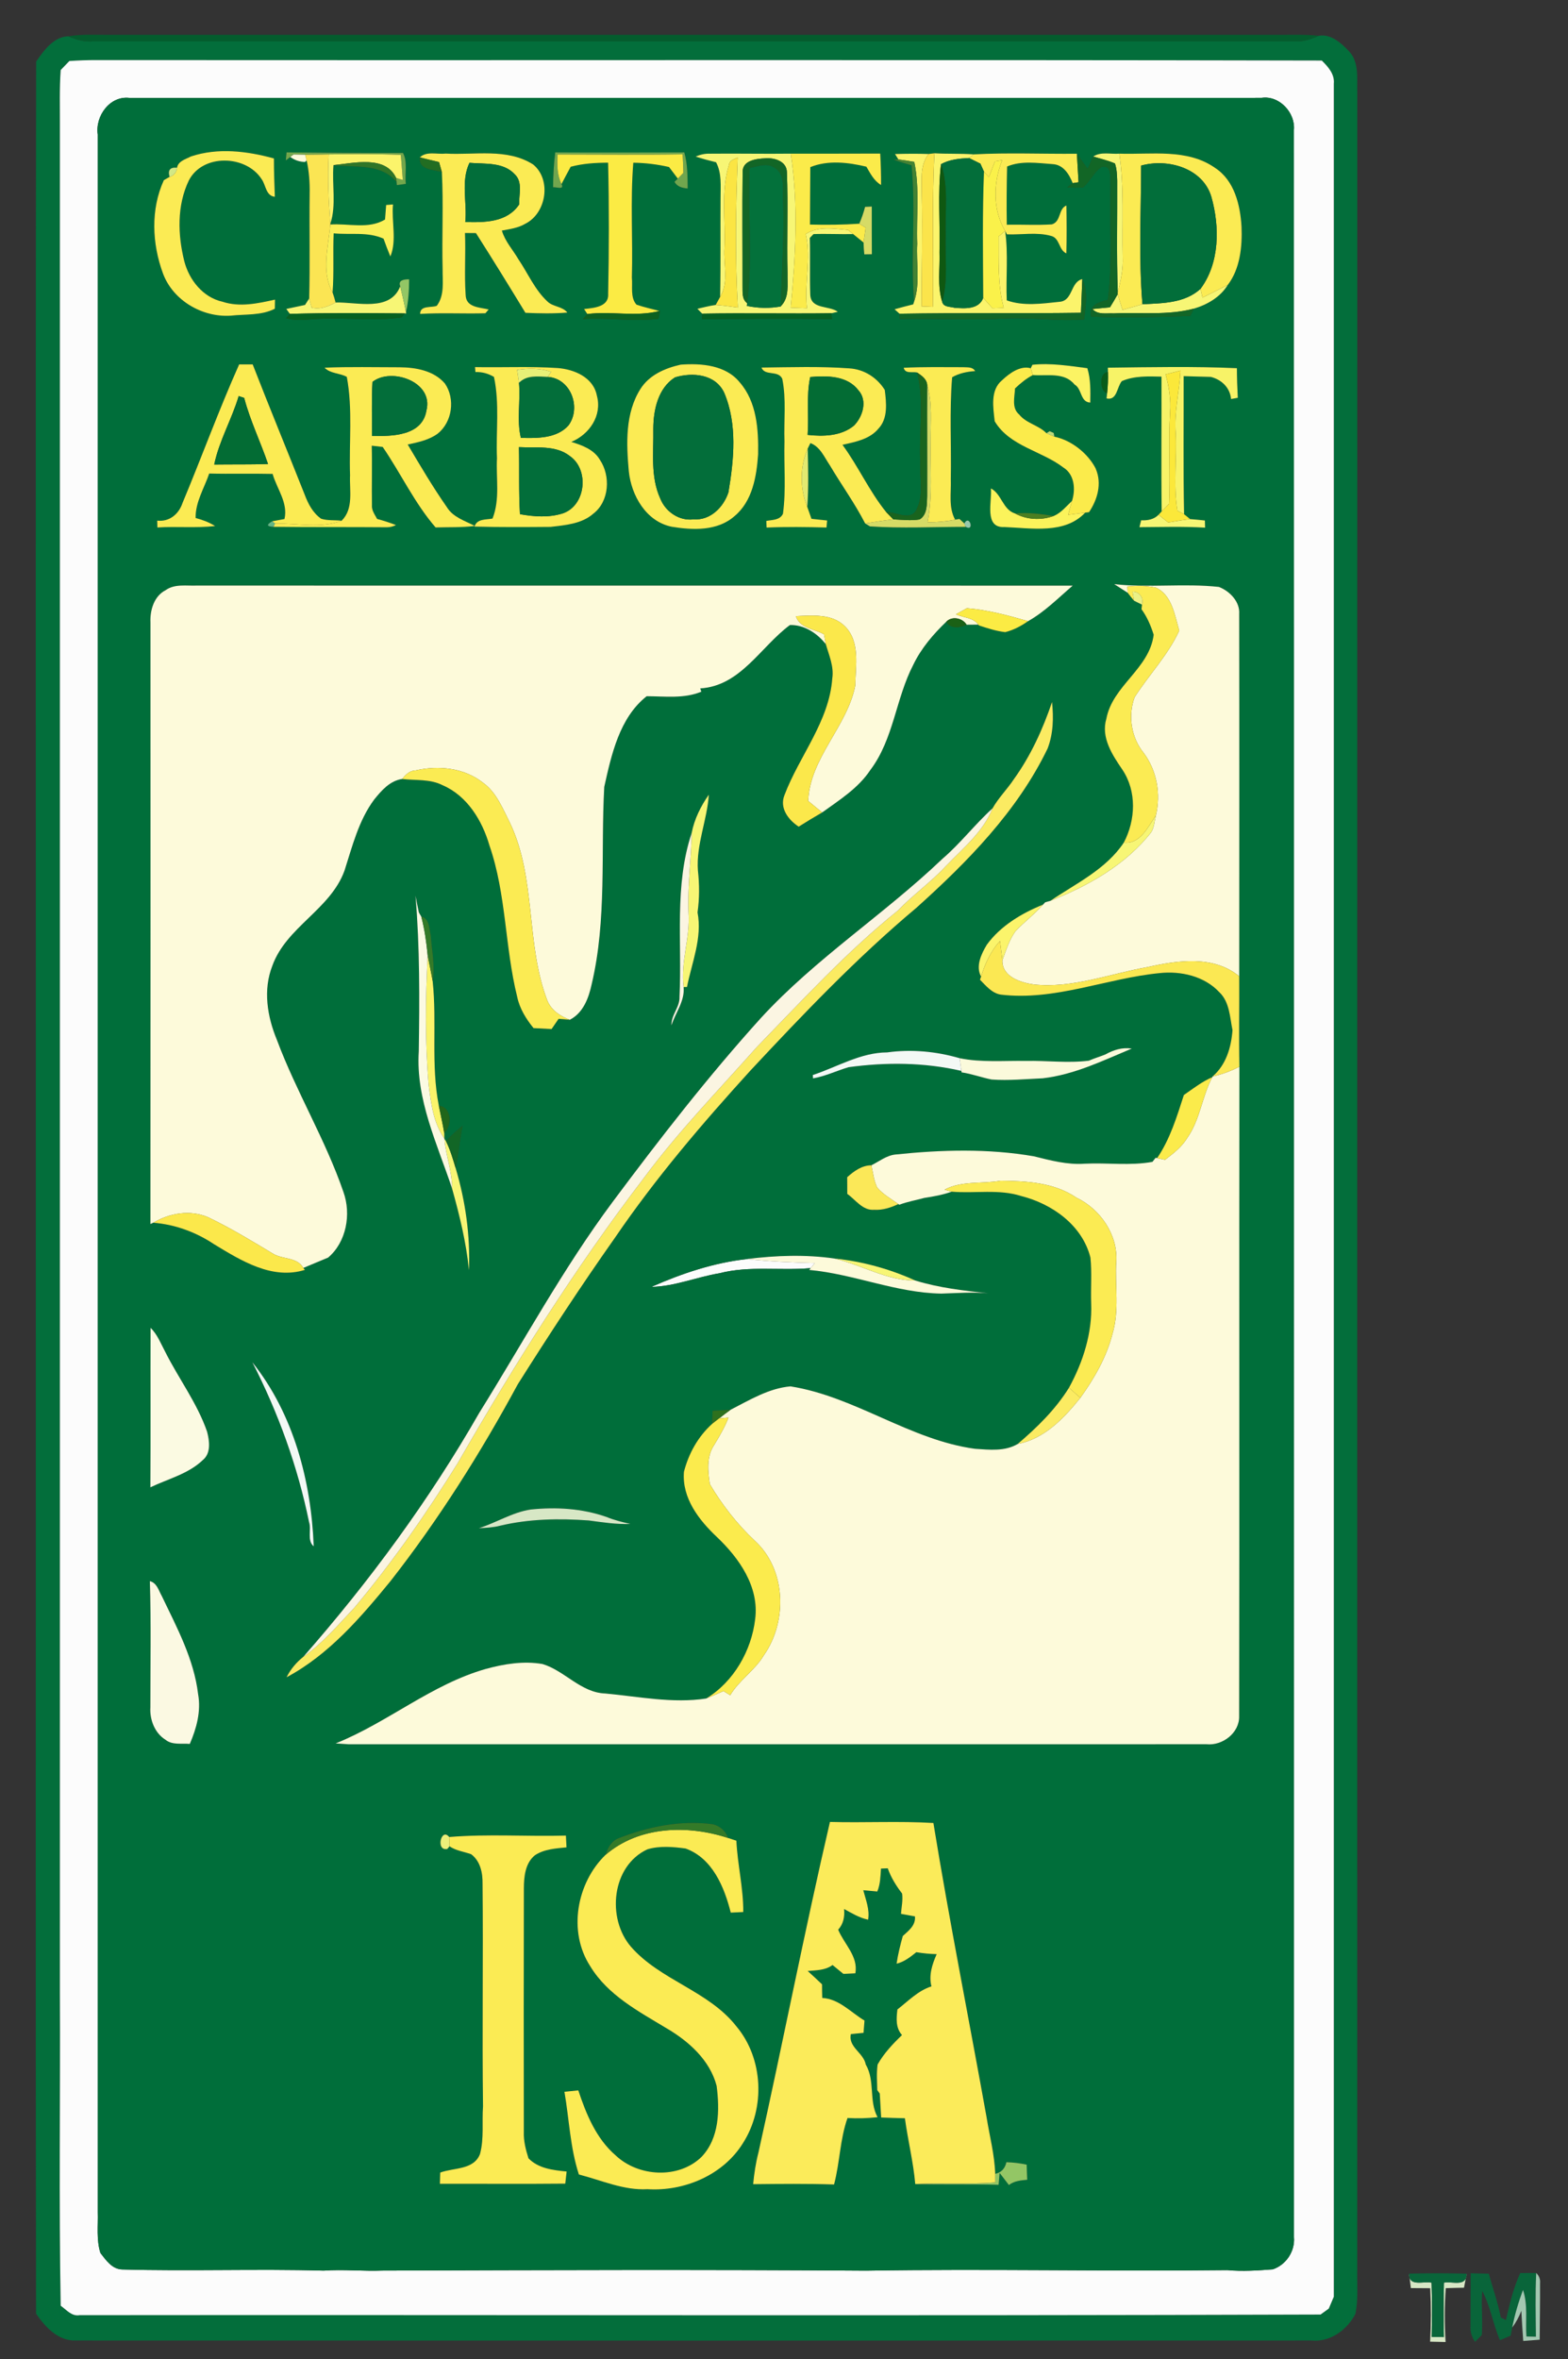 <?xml version="1.0" encoding="UTF-8" ?>
<!DOCTYPE svg PUBLIC "-//W3C//DTD SVG 1.1//EN" "http://www.w3.org/Graphics/SVG/1.1/DTD/svg11.dtd">
<svg width="373pt" height="561pt" viewBox="0 0 373 561" version="1.1" xmlns="http://www.w3.org/2000/svg">
<rect x="0" y="0" width="373" height="561" fill="#333333" stroke="none"/>
<g id="#fefefeff">
</g>
<g id="#036e3bff">
<path fill="#036e3b" opacity="1.00" d=" M 8.60 14.63 C 10.42 12.00 12.81 8.70 16.26 8.63 C 18.06 9.42 19.98 10.00 21.97 9.85 C 117.31 9.81 212.66 9.83 308.00 9.83 C 310.00 9.96 311.91 9.33 313.71 8.51 C 316.51 8.00 319.01 10.18 320.81 12.09 C 323.41 14.73 322.75 18.67 322.87 22.04 C 322.84 194.68 322.86 367.33 322.86 539.98 C 322.80 543.39 323.12 546.84 322.45 550.21 C 320.51 554.04 316.46 557.03 312.00 556.59 C 214.04 556.61 116.08 556.63 18.12 556.59 C 13.87 556.78 10.78 553.41 8.58 550.21 C 8.44 468.46 8.56 386.71 8.52 304.96 C 8.57 208.18 8.42 111.41 8.60 14.63 M 16.50 14.51 C 15.81 15.23 15.13 15.94 14.44 16.65 C 14.12 21.08 14.27 25.52 14.25 29.96 C 14.24 177.98 14.25 326.00 14.25 474.01 C 14.37 498.78 13.99 523.56 14.44 548.32 C 15.82 549.30 17.05 550.91 18.95 550.57 C 117.35 550.47 215.75 550.76 314.14 550.42 C 314.63 550.07 315.60 549.36 316.09 549.01 C 316.48 548.06 316.88 547.12 317.29 546.19 C 317.29 370.76 317.30 195.32 317.29 19.89 C 317.52 17.62 315.92 15.86 314.43 14.40 C 217.29 14.18 120.15 14.38 23.01 14.29 C 20.84 14.28 18.66 14.37 16.50 14.51 Z" />
</g>
<g id="#045c2dff">
<path fill="#045c2d" opacity="1.00" d=" M 16.26 8.63 C 19.49 8.08 22.77 8.31 26.03 8.29 C 118.71 8.28 211.39 8.29 304.07 8.29 C 307.28 8.30 310.51 8.16 313.71 8.51 C 311.91 9.33 310.00 9.96 308.00 9.83 C 212.66 9.83 117.31 9.81 21.97 9.85 C 19.98 10.00 18.06 9.42 16.26 8.63 Z" />
</g>
<g id="#fcfcfcff">
<path fill="#fcfcfc" opacity="1.00" d=" M 16.50 14.51 C 18.66 14.37 20.84 14.28 23.01 14.29 C 120.15 14.38 217.29 14.18 314.43 14.40 C 315.92 15.86 317.52 17.62 317.29 19.89 C 317.30 195.32 317.29 370.76 317.29 546.19 C 316.88 547.12 316.48 548.06 316.09 549.01 C 315.60 549.36 314.63 550.07 314.14 550.42 C 215.75 550.76 117.35 550.47 18.95 550.57 C 17.05 550.91 15.82 549.30 14.44 548.32 C 13.99 523.56 14.37 498.78 14.25 474.01 C 14.25 326.00 14.24 177.98 14.25 29.96 C 14.27 25.52 14.12 21.08 14.44 16.65 C 15.13 15.94 15.81 15.23 16.50 14.51 M 23.25 31.98 C 23.24 196.67 23.26 361.36 23.25 526.05 C 23.35 529.29 22.89 532.65 23.89 535.79 C 25.20 537.48 26.68 539.65 29.06 539.70 C 45.03 540.15 61.02 539.53 76.99 539.98 C 81.67 539.64 86.34 540.15 91.00 539.97 C 129.32 539.85 167.67 539.71 206.00 539.99 C 234.67 539.52 263.35 540.18 291.98 539.86 C 295.57 540.20 299.18 539.95 302.78 539.67 C 305.95 538.61 308.11 535.34 307.81 532.00 C 307.79 364.99 307.84 197.99 307.79 30.99 C 308.23 26.85 304.34 22.62 300.09 23.27 C 210.37 23.31 120.65 23.24 30.93 23.30 C 26.19 22.63 22.61 27.57 23.25 31.98 Z" />
<path fill="#fcfcfc" opacity="1.00" d=" M 154.97 306.03 C 162.19 302.84 169.85 300.27 177.72 299.41 C 183.07 300.01 188.45 300.23 193.83 300.37 C 193.58 300.67 193.09 301.27 192.84 301.57 C 185.63 302.22 178.27 300.95 171.15 302.79 C 165.74 303.69 160.46 305.93 154.97 306.03 Z" />
</g>
<g id="#006e3aff">
<path fill="#006e3a" opacity="1.00" d=" M 23.25 31.98 C 22.61 27.57 26.19 22.63 30.93 23.30 C 120.65 23.24 210.37 23.31 300.09 23.27 C 304.34 22.62 308.23 26.85 307.79 30.99 C 307.84 197.99 307.79 364.99 307.81 532.00 C 308.11 535.34 305.95 538.61 302.78 539.67 C 299.18 539.95 295.57 540.20 291.98 539.86 C 263.35 540.18 234.67 539.52 206.00 539.99 C 167.67 539.71 129.32 539.85 91.00 539.97 C 86.34 540.15 81.67 539.64 76.99 539.98 C 61.02 539.53 45.03 540.15 29.06 539.70 C 26.68 539.65 25.20 537.48 23.89 535.79 C 22.89 532.65 23.35 529.29 23.25 526.05 C 23.26 361.36 23.24 196.67 23.25 31.98 M 45.41 37.21 C 44.19 37.86 42.37 38.30 42.11 39.89 C 40.46 39.72 39.87 40.45 40.34 42.07 C 40.00 42.27 39.32 42.65 38.98 42.84 C 35.80 49.78 36.16 57.95 38.76 65.01 C 41.14 71.46 48.13 75.52 54.90 75.07 C 58.39 74.68 62.17 75.07 65.38 73.42 L 65.42 71.25 C 61.35 72.16 57.02 73.11 52.92 71.75 C 48.29 70.73 45.00 66.58 43.85 62.15 C 42.27 55.85 42.06 48.88 44.92 42.92 C 48.21 36.50 58.55 36.82 62.25 42.63 C 63.27 44.05 63.22 46.56 65.38 46.80 C 65.28 43.76 65.15 40.72 65.16 37.68 C 58.79 35.92 51.81 35.07 45.41 37.21 M 68.17 36.24 C 68.13 36.71 68.04 37.66 68.00 38.14 L 69.05 37.33 C 70.09 38.09 71.25 38.49 72.55 38.52 L 72.95 38.16 C 73.52 40.74 73.71 43.39 73.66 46.02 C 73.56 54.34 73.76 62.66 73.55 70.98 C 73.30 71.37 72.81 72.14 72.56 72.52 C 71.07 72.83 69.58 73.15 68.10 73.47 C 68.31 73.77 68.74 74.35 68.96 74.64 L 68.05 75.67 C 70.64 76.44 73.33 75.94 75.97 75.83 C 82.50 75.50 89.10 76.45 95.58 75.49 L 96.27 74.53 L 96.63 74.54 L 96.57 74.22 C 97.18 71.67 97.31 69.04 97.33 66.43 C 96.27 66.39 94.58 66.59 95.21 68.08 C 92.80 74.25 84.90 71.78 79.83 71.94 C 79.63 71.13 79.39 70.33 79.11 69.55 C 79.48 64.87 79.17 60.17 79.37 55.49 C 83.33 55.89 87.49 55.06 91.24 56.76 C 91.74 58.18 92.28 59.59 92.86 60.99 C 94.45 57.20 93.10 52.68 93.49 48.62 C 93.08 48.65 92.27 48.72 91.86 48.75 C 91.77 49.90 91.68 51.05 91.59 52.20 C 87.69 54.58 82.89 53.08 78.58 53.39 L 78.59 53.21 C 80.05 48.75 78.93 43.89 79.33 39.26 C 84.51 39.92 90.58 38.73 94.34 43.27 L 94.41 44.02 C 94.94 43.95 96.00 43.80 96.54 43.72 C 96.23 41.33 97.03 38.46 95.85 36.37 C 86.63 36.41 77.40 36.34 68.17 36.24 M 132.09 36.24 C 131.74 38.99 131.59 41.76 131.57 44.53 C 132.30 44.43 134.33 45.27 133.57 43.77 C 134.28 42.39 135.02 41.03 135.76 39.66 C 138.66 38.88 141.66 38.70 144.66 38.69 C 144.90 49.08 144.88 59.49 144.67 69.89 C 144.86 73.03 141.20 73.23 138.94 73.49 C 139.14 73.79 139.53 74.38 139.72 74.68 L 138.66 75.88 C 144.66 75.52 150.70 76.56 156.64 75.82 C 156.73 75.35 156.92 74.39 157.02 73.91 L 156.84 73.96 C 155.03 73.44 153.19 73.07 151.41 72.45 C 149.88 70.73 150.53 68.12 150.31 66.01 C 150.57 56.91 149.92 47.77 150.65 38.70 C 153.51 38.73 156.36 39.08 159.15 39.72 C 159.85 40.63 160.54 41.55 161.24 42.47 L 160.45 43.25 C 161.12 44.44 162.34 44.71 163.59 44.82 C 163.55 41.94 163.58 39.03 162.78 36.24 C 152.55 36.26 142.32 36.30 132.09 36.24 M 99.87 37.43 C 99.63 40.53 103.04 40.25 105.11 40.91 C 105.51 48.59 105.09 56.30 105.29 63.99 C 105.25 66.95 105.80 70.19 103.90 72.73 C 102.53 73.23 99.95 72.57 99.94 74.65 C 105.12 74.35 110.31 74.64 115.47 74.50 C 115.66 74.27 116.05 73.82 116.24 73.59 C 114.08 73.07 110.86 73.14 110.77 70.16 C 110.43 65.26 110.81 60.32 110.61 55.41 C 111.48 55.41 112.35 55.42 113.22 55.43 C 117.22 61.70 121.12 68.04 124.99 74.39 C 128.31 74.54 131.64 74.61 134.96 74.33 C 133.79 72.82 131.56 73.00 130.24 71.71 C 127.22 68.91 125.60 65.03 123.33 61.67 C 122.01 59.40 120.13 57.40 119.39 54.83 C 121.29 54.48 123.27 54.22 124.96 53.21 C 129.98 50.72 131.25 42.72 126.82 39.11 C 120.60 35.16 112.92 36.93 105.98 36.52 C 103.98 36.76 101.47 35.88 99.87 37.43 M 165.49 37.25 C 167.09 37.75 168.71 38.20 170.34 38.59 C 171.73 41.21 171.40 44.22 171.41 47.07 C 171.35 54.91 171.47 62.75 171.31 70.59 C 171.05 71.07 170.52 72.04 170.25 72.52 C 168.78 72.72 167.35 73.11 165.90 73.43 C 166.19 73.72 166.75 74.30 167.04 74.59 L 166.97 75.95 C 177.28 75.81 187.59 75.77 197.91 75.90 L 197.80 74.49 L 199.30 74.14 C 197.19 72.59 192.98 73.63 192.75 70.15 C 192.59 65.63 192.77 61.10 192.64 56.58 C 192.86 56.35 193.30 55.90 193.52 55.67 C 196.66 55.56 199.81 55.73 202.95 55.67 C 203.57 56.17 204.81 57.17 205.43 57.67 C 205.44 58.61 205.50 59.55 205.60 60.49 C 206.05 60.48 206.95 60.47 207.40 60.46 C 207.40 56.68 207.35 52.90 207.38 49.12 C 206.99 49.14 206.19 49.18 205.79 49.20 C 205.43 50.57 204.97 51.90 204.41 53.20 C 200.50 53.46 196.59 53.50 192.68 53.40 C 192.69 48.85 192.74 44.30 192.76 39.75 C 196.93 38.03 201.79 38.61 206.09 39.64 C 207.04 41.24 207.90 43.02 209.59 43.99 C 209.60 41.50 209.53 39.01 209.39 36.52 C 202.30 36.53 195.21 36.56 188.12 36.54 C 181.72 36.62 175.33 36.48 168.94 36.55 C 167.73 36.50 166.58 36.74 165.49 37.25 M 212.91 36.63 L 213.71 37.92 L 212.59 37.95 C 213.98 38.47 215.40 38.90 216.84 39.32 C 217.90 50.08 216.59 60.97 217.45 71.72 L 217.24 72.38 C 215.75 72.74 214.27 73.14 212.80 73.55 C 213.10 73.82 213.69 74.34 213.99 74.61 L 214.06 75.88 C 222.37 75.69 230.67 76.19 238.98 75.76 C 245.29 75.40 251.59 76.49 257.89 75.96 C 258.24 72.77 258.89 69.41 257.46 66.37 C 254.55 67.09 255.30 71.59 251.96 71.78 C 247.87 72.21 243.43 72.85 239.49 71.43 C 239.26 65.93 239.88 60.39 239.11 54.92 L 239.53 55.73 C 242.98 55.87 246.59 55.16 249.95 56.08 C 252.16 56.56 251.80 59.46 253.67 60.26 C 253.76 56.46 253.74 52.67 253.68 48.87 C 251.72 49.64 252.47 52.69 250.22 53.36 C 246.65 53.59 243.07 53.37 239.50 53.44 C 239.42 48.83 239.47 44.21 239.57 39.60 C 242.97 38.16 246.81 38.78 250.38 39.03 C 252.94 39.14 254.33 41.43 255.18 43.55 C 254.86 43.81 254.21 44.31 253.89 44.56 C 255.13 44.65 256.38 44.65 257.62 44.58 C 259.32 43.16 260.18 40.93 262.04 39.69 C 264.71 39.13 263.96 42.39 264.18 43.99 C 263.91 53.09 264.70 62.25 263.55 71.30 C 261.49 71.84 258.88 72.52 259.59 75.30 C 267.42 75.63 275.27 75.42 283.10 75.14 C 283.32 74.71 283.77 73.84 283.99 73.40 C 287.17 72.47 290.31 70.65 292.07 67.75 C 295.00 63.93 295.53 58.65 295.34 53.94 C 295.04 48.76 293.66 42.93 289.04 39.92 C 282.41 35.26 273.86 36.80 266.27 36.54 C 264.21 36.72 261.88 36.00 260.06 37.23 C 259.72 37.96 259.06 39.42 258.73 40.16 C 257.87 38.96 257.01 37.76 256.17 36.56 C 248.00 36.64 239.77 36.27 231.63 36.71 C 228.52 36.48 225.40 36.64 222.29 36.45 L 220.92 36.62 C 218.25 36.53 215.58 36.55 212.91 36.63 M 43.41 119.63 C 42.52 122.27 40.30 124.14 37.40 123.81 C 37.41 124.22 37.43 125.03 37.44 125.44 C 42.01 125.15 46.61 125.62 51.17 125.10 C 49.74 124.19 48.15 123.62 46.53 123.18 C 46.48 119.38 48.58 116.10 49.77 112.61 C 54.80 112.74 59.83 112.58 64.85 112.70 C 65.86 116.26 68.57 119.56 67.67 123.43 C 66.94 123.57 65.47 123.84 64.74 123.97 C 63.33 124.78 63.43 125.21 65.04 125.28 C 74.04 125.40 83.03 125.31 92.03 125.39 C 92.79 125.39 93.51 125.21 94.19 124.86 C 92.72 124.30 91.23 123.81 89.71 123.41 C 89.15 122.36 88.36 121.34 88.48 120.08 C 88.40 115.38 88.56 110.68 88.43 105.99 C 89.08 106.06 90.39 106.22 91.04 106.29 C 95.35 112.58 98.63 119.67 103.62 125.43 C 106.74 125.34 109.87 125.47 112.98 125.08 C 110.61 123.85 107.80 123.03 106.32 120.63 C 102.96 115.82 99.97 110.75 96.99 105.71 C 99.46 105.18 102.04 104.65 104.12 103.13 C 107.60 100.35 108.34 94.85 105.84 91.21 C 103.22 88.13 98.89 87.37 95.05 87.34 C 89.11 87.34 83.15 87.19 77.21 87.44 C 78.58 88.89 80.83 88.68 82.50 89.63 C 83.94 97.34 83.00 105.21 83.27 113.00 C 83.10 116.64 84.17 120.96 81.27 123.83 C 79.65 123.65 77.96 123.85 76.40 123.36 C 74.43 122.00 73.30 119.81 72.48 117.63 C 68.39 107.30 64.14 97.02 60.11 86.66 C 59.30 86.66 57.69 86.66 56.89 86.66 C 52.05 97.50 47.99 108.68 43.41 119.63 M 113.00 87.30 C 113.02 87.60 113.07 88.18 113.10 88.48 C 114.67 88.42 116.16 88.83 117.51 89.64 C 118.87 95.99 117.95 102.53 118.22 108.97 C 117.97 113.75 118.98 118.75 117.16 123.32 C 115.60 123.63 113.46 123.31 112.88 125.23 C 118.92 125.39 124.97 125.35 131.01 125.30 C 134.50 124.88 138.40 124.59 141.15 122.15 C 144.97 119.21 145.29 113.16 142.69 109.32 C 141.26 106.87 138.46 105.88 135.91 105.09 C 140.22 103.29 143.29 98.82 141.98 94.06 C 141.14 89.73 136.59 87.82 132.63 87.52 C 126.10 87.10 119.54 87.42 113.00 87.30 M 152.36 92.48 C 148.68 98.28 148.99 105.50 149.58 112.07 C 150.18 117.86 153.71 124.04 159.81 125.27 C 164.80 126.09 170.66 126.33 174.72 122.75 C 179.00 119.20 179.98 113.30 180.34 108.06 C 180.45 102.17 180.04 95.58 175.97 90.93 C 172.65 86.81 166.80 86.35 161.90 86.72 C 158.21 87.55 154.47 89.16 152.36 92.48 M 181.14 87.41 C 181.93 89.49 185.08 87.97 186.08 90.06 C 187.09 94.96 186.43 100.02 186.61 104.98 C 186.45 110.71 187.03 116.48 186.25 122.17 C 185.51 123.74 183.73 123.60 182.29 123.88 C 182.31 124.27 182.35 125.06 182.36 125.46 C 187.11 125.26 191.86 125.32 196.61 125.45 C 196.65 125.03 196.72 124.20 196.76 123.78 C 195.51 123.65 194.28 123.52 193.04 123.38 C 192.71 122.44 192.37 121.49 192.04 120.56 C 192.37 115.94 192.26 111.31 192.14 106.68 C 192.30 106.36 192.62 105.70 192.78 105.37 C 195.13 106.26 196.08 108.71 197.39 110.63 C 200.14 115.28 203.33 119.66 205.80 124.47 C 206.09 124.65 206.65 125.00 206.94 125.18 C 214.51 125.68 222.14 125.29 229.73 125.29 C 231.92 126.52 230.59 122.19 229.40 124.48 L 228.24 123.41 L 227.21 123.58 C 225.58 120.62 226.31 117.17 226.18 113.96 C 226.34 105.88 225.83 97.78 226.50 89.71 C 228.18 88.75 230.05 88.38 231.97 88.25 C 231.38 87.19 230.08 87.39 229.06 87.32 C 224.37 87.31 219.66 87.23 214.97 87.46 C 215.34 88.98 217.05 88.32 218.17 88.59 C 219.92 95.61 218.54 102.80 218.92 109.93 C 218.71 113.62 219.81 117.65 218.06 121.09 C 216.75 124.08 213.10 121.71 210.77 121.74 C 206.77 116.79 204.17 110.90 200.41 105.78 C 203.44 105.10 206.89 104.47 208.97 101.93 C 211.28 99.50 210.85 95.78 210.47 92.73 C 208.64 89.79 205.53 87.81 202.05 87.60 C 195.09 87.09 188.10 87.33 181.14 87.41 M 245.19 87.57 C 242.71 86.87 240.14 88.76 238.39 90.41 C 235.51 92.76 236.27 96.94 236.62 100.18 C 240.16 106.14 247.76 107.19 252.97 111.19 C 255.62 112.84 255.89 116.40 255.01 119.13 C 253.64 120.40 252.42 121.97 250.66 122.71 C 247.62 122.23 244.55 121.81 241.48 122.12 C 238.50 121.18 238.30 117.47 235.71 116.15 C 236.04 119.17 233.99 125.60 238.94 125.34 C 245.33 125.57 253.26 127.11 258.15 121.91 L 259.06 121.80 C 261.08 118.81 262.16 115.00 260.68 111.53 C 260.66 111.47 260.61 111.36 260.59 111.31 C 258.66 107.65 254.74 104.66 250.81 103.84 L 250.66 102.97 L 249.70 102.54 L 248.93 103.02 C 247.11 101.12 244.14 100.70 242.45 98.58 C 240.59 97.03 241.37 94.43 241.46 92.37 C 242.75 91.15 244.12 90.01 245.70 89.19 C 249.05 89.47 253.17 88.42 255.61 91.44 C 257.43 92.47 256.93 95.63 259.36 95.74 C 259.40 93.00 259.48 90.21 258.66 87.56 C 254.33 87.01 249.97 86.28 245.59 86.75 C 245.49 86.95 245.29 87.36 245.19 87.57 M 263.54 87.44 L 263.56 88.49 C 261.39 88.53 261.61 93.12 263.36 93.52 L 263.23 94.75 C 265.76 95.32 265.66 92.06 266.87 90.63 C 269.85 89.35 273.12 89.50 276.29 89.57 C 276.34 100.25 276.20 110.94 276.34 121.62 L 275.59 122.42 C 274.50 123.54 272.97 123.81 271.46 123.73 C 271.36 124.14 271.15 124.96 271.05 125.37 C 276.25 125.34 281.47 125.17 286.67 125.48 C 286.66 125.05 286.63 124.20 286.62 123.78 C 285.45 123.65 284.28 123.54 283.11 123.45 C 282.75 123.16 282.03 122.57 281.67 122.28 C 281.45 111.34 281.60 100.39 281.57 89.45 C 283.72 89.51 285.87 89.59 288.03 89.63 C 290.59 90.29 292.58 92.16 292.85 94.89 C 293.25 94.82 294.05 94.67 294.45 94.60 C 294.32 92.25 294.25 89.91 294.24 87.56 C 284.02 87.10 273.77 87.31 263.54 87.44 M 265.05 138.91 C 266.12 139.59 267.19 140.29 268.27 140.97 C 268.75 141.63 269.25 142.26 269.79 142.87 C 270.26 143.10 271.19 143.56 271.66 143.79 L 271.54 144.88 C 272.88 146.71 273.76 148.80 274.44 150.95 C 273.42 159.07 264.67 163.01 263.18 170.93 C 261.85 175.38 264.60 179.52 266.99 183.03 C 270.45 188.18 270.15 195.01 267.34 200.37 C 263.07 206.77 255.99 210.06 249.86 214.23 C 249.56 214.31 248.95 214.48 248.65 214.56 L 248.11 215.13 C 243.04 217.18 238.01 220.17 234.75 224.66 C 233.44 226.82 232.03 229.80 233.38 232.24 L 233.12 232.99 C 234.54 234.41 235.93 236.18 238.05 236.53 C 250.96 238.08 263.22 232.64 275.90 231.41 C 280.94 230.88 286.49 232.13 290.05 235.95 C 292.51 238.28 292.55 241.88 293.19 244.98 C 292.87 249.11 291.68 253.19 288.46 255.99 L 288.38 256.16 C 285.92 257.23 283.81 258.89 281.62 260.40 C 279.94 265.59 278.36 270.85 275.26 275.41 L 274.90 275.33 L 274.15 276.30 C 268.85 277.27 263.39 276.47 258.03 276.74 C 253.90 277.04 249.91 275.96 245.95 274.98 C 235.09 273.10 223.97 273.41 213.04 274.55 C 210.90 274.76 209.15 276.19 207.28 277.12 C 204.99 277.14 203.17 278.49 201.53 279.95 C 201.54 281.27 201.54 282.59 201.55 283.92 C 203.55 285.33 205.21 287.93 207.96 287.70 C 209.97 287.82 211.90 287.19 213.70 286.34 L 213.94 286.50 C 215.85 285.76 217.89 285.43 219.87 284.88 C 222.07 284.54 224.28 284.15 226.39 283.39 C 231.89 283.87 237.57 282.71 242.93 284.43 C 250.31 286.30 257.44 291.36 259.39 299.05 C 259.77 302.68 259.44 306.34 259.57 309.98 C 259.85 317.01 257.64 323.90 254.29 330.02 C 251.06 335.21 246.71 339.45 242.09 343.39 C 239.02 345.21 235.33 344.76 231.93 344.54 C 216.42 342.43 203.45 332.13 188.05 329.69 C 182.91 330.12 178.28 332.96 173.78 335.26 C 172.36 335.34 170.95 335.42 169.53 335.51 C 169.49 336.29 169.41 337.86 169.37 338.64 C 166.05 341.64 163.81 345.68 162.70 349.99 C 162.18 356.25 166.25 361.47 170.54 365.52 C 175.83 370.54 180.63 377.35 179.64 385.04 C 178.76 392.54 174.53 399.96 167.99 403.92 C 160.08 405.14 151.95 403.47 144.01 402.73 C 138.14 402.53 134.38 397.32 129.05 395.72 C 124.56 394.94 119.94 395.69 115.59 396.88 C 102.65 400.55 92.24 409.63 79.85 414.60 C 80.63 414.65 82.20 414.75 82.99 414.81 C 151.00 414.80 219.01 414.82 287.01 414.80 C 290.82 415.19 294.89 412.08 294.77 408.11 C 294.87 356.64 294.75 305.16 294.83 253.69 C 294.69 246.51 294.83 239.34 294.79 232.17 C 294.80 203.44 294.83 174.71 294.78 145.97 C 294.98 143.07 292.50 140.55 289.96 139.58 C 281.69 138.67 273.30 139.84 265.05 138.91 M 39.40 140.35 C 36.63 141.76 35.66 145.13 35.79 148.02 C 35.80 195.71 35.82 243.40 35.78 291.08 L 36.46 290.78 C 41.67 291.18 46.60 293.01 50.94 295.90 C 57.34 299.78 64.74 304.42 72.53 301.99 L 72.15 301.53 C 74.09 300.75 76.08 299.86 78.05 299.07 C 82.40 295.39 83.58 288.75 81.71 283.50 C 77.42 271.00 70.47 259.64 65.86 247.27 C 63.57 241.74 62.54 235.40 64.78 229.69 C 68.10 220.42 78.59 216.31 81.95 207.05 C 83.82 201.24 85.31 195.12 89.02 190.13 C 90.76 187.98 92.76 185.66 95.67 185.25 C 98.89 185.64 102.33 185.20 105.32 186.75 C 111.16 189.27 114.72 195.16 116.43 201.06 C 120.46 212.68 120.08 225.20 123.03 237.06 C 123.61 239.85 125.14 242.30 126.91 244.49 C 128.34 244.56 129.78 244.64 131.21 244.72 C 131.63 244.11 132.46 242.90 132.88 242.29 C 133.76 242.35 134.65 242.42 135.55 242.51 C 138.74 240.88 140.04 237.35 140.75 234.06 C 144.39 218.69 142.89 202.76 143.74 187.14 C 145.45 179.47 147.35 170.69 153.83 165.57 C 158.18 165.58 162.71 166.21 166.84 164.49 C 166.77 164.29 166.63 163.90 166.57 163.71 C 176.18 163.14 180.94 153.79 187.91 148.64 C 191.30 148.55 194.42 150.60 196.45 153.20 C 197.21 155.86 198.42 158.53 197.98 161.36 C 197.23 171.63 190.13 179.77 186.61 189.09 C 185.37 192.17 187.54 194.97 189.99 196.59 C 191.83 195.42 193.70 194.30 195.58 193.21 C 199.71 190.23 204.18 187.44 207.05 183.10 C 212.60 175.74 213.08 166.12 217.25 158.10 C 219.13 154.18 222.00 150.83 225.12 147.84 C 225.95 149.57 228.49 149.34 229.93 148.56 C 230.63 148.55 232.02 148.54 232.72 148.54 L 232.88 148.74 C 234.92 149.41 236.99 150.09 239.13 150.33 C 241.10 149.84 242.90 148.88 244.56 147.72 C 248.51 145.51 251.75 142.20 255.18 139.27 C 185.77 139.24 116.35 139.29 46.94 139.25 C 44.42 139.37 41.59 138.78 39.40 140.35 M 241.18 185.30 C 239.60 187.69 237.52 189.72 236.11 192.23 C 231.92 196.02 228.49 200.55 224.19 204.23 C 210.35 217.44 194.06 227.89 181.06 242.03 C 168.48 255.93 156.97 270.77 145.76 285.79 C 133.92 301.69 124.48 319.18 114.01 335.98 C 102.12 356.73 87.91 376.05 72.14 394.02 C 70.49 395.33 69.11 396.98 68.17 398.87 C 78.23 393.50 85.81 384.66 92.93 375.96 C 104.39 361.32 114.33 345.53 123.17 329.20 C 130.62 317.39 138.27 305.71 146.32 294.30 C 155.94 280.19 167.05 267.19 178.52 254.58 C 191.10 241.11 203.85 227.74 218.00 215.88 C 230.18 204.94 242.02 192.90 249.21 178.00 C 250.57 174.46 250.65 170.67 250.26 166.95 C 248.06 173.43 245.19 179.73 241.18 185.30 M 164.54 198.08 C 160.35 210.62 162.27 224.07 161.64 237.04 C 161.76 239.51 159.63 241.35 159.73 243.83 C 160.70 240.78 162.93 238.08 162.62 234.73 L 163.42 234.72 C 164.59 228.88 167.10 223.00 165.93 216.97 C 166.41 213.66 166.39 210.31 166.02 206.99 C 165.59 200.84 168.22 195.04 168.62 188.98 C 166.71 191.69 165.16 194.82 164.54 198.08 M 99.62 249.99 C 98.87 261.44 104.02 272.04 107.54 282.64 C 109.32 289.02 110.90 295.44 111.56 302.06 C 111.88 293.84 110.74 285.67 108.39 277.79 C 109.05 274.45 109.38 271.06 110.04 267.73 C 108.63 268.84 107.31 270.06 106.10 271.40 L 105.72 270.83 L 105.71 270.78 L 105.68 269.46 C 107.56 267.66 107.48 263.30 104.39 262.95 C 102.46 253.19 103.98 243.16 102.92 233.31 C 103.53 229.69 102.71 226.03 102.45 222.41 C 102.07 220.84 102.21 218.44 100.22 217.99 C 100.08 217.74 99.79 217.24 99.64 216.99 C 99.35 215.67 99.10 214.35 98.84 213.03 C 99.88 225.30 99.80 237.66 99.62 249.99 M 262.97 250.75 C 261.66 251.28 260.31 251.67 259.02 252.24 C 254.04 252.87 249.04 252.19 244.06 252.30 C 238.79 252.21 233.48 252.71 228.28 251.65 C 222.72 250.03 216.81 249.47 211.06 250.27 C 204.72 250.29 199.19 253.73 193.35 255.65 C 193.37 255.85 193.40 256.25 193.41 256.45 C 196.34 255.93 199.03 254.64 201.85 253.79 C 210.78 252.57 219.88 252.63 228.70 254.67 L 228.74 255.02 C 231.17 255.37 233.48 256.24 235.88 256.72 C 239.93 257.01 244.00 256.61 248.06 256.43 C 255.54 255.57 262.37 252.23 269.23 249.36 C 266.99 249.02 264.88 249.67 262.97 250.75 M 177.72 299.41 C 169.85 300.27 162.19 302.84 154.97 306.03 C 160.46 305.93 165.74 303.69 171.15 302.79 C 178.27 300.95 185.63 302.22 192.84 301.57 L 192.49 302.00 C 203.13 302.97 213.19 307.47 223.93 307.63 C 227.64 307.52 231.36 307.23 235.07 307.56 C 229.20 306.92 223.37 306.26 217.72 304.52 C 211.68 301.76 205.12 299.97 198.51 299.29 C 191.66 298.30 184.58 298.55 177.72 299.41 M 35.82 315.78 C 35.77 328.42 35.86 341.06 35.77 353.70 C 39.98 351.68 44.78 350.53 48.23 347.23 C 50.24 345.59 49.84 342.68 49.26 340.46 C 46.91 333.67 42.52 327.89 39.32 321.51 C 38.26 319.54 37.46 317.36 35.82 315.78 M 60.03 323.96 C 66.18 335.95 70.82 348.75 73.52 361.97 C 74.13 363.80 72.98 366.39 74.63 367.73 C 74.03 352.24 69.84 336.25 60.03 323.96 M 113.93 363.41 C 115.63 363.35 117.34 363.25 119.00 362.82 C 125.89 361.18 133.04 361.07 140.07 361.58 C 143.35 362.02 146.63 362.54 149.95 362.41 C 148.02 361.96 146.09 361.50 144.26 360.74 C 138.48 358.72 132.29 358.35 126.24 358.98 C 121.86 359.64 118.10 362.11 113.93 363.41 M 35.65 376.01 C 35.96 386.01 35.76 396.01 35.77 406.01 C 35.59 408.93 36.79 412.12 39.35 413.72 C 40.99 415.05 43.21 414.54 45.15 414.72 C 46.75 411.03 47.86 406.94 47.13 402.91 C 46.14 394.55 42.08 387.05 38.50 379.57 C 37.74 378.25 37.34 376.43 35.65 376.01 M 146.99 437.21 C 145.38 437.92 144.56 439.51 144.04 441.11 C 137.15 447.79 135.06 459.37 140.41 467.59 C 144.59 474.49 151.92 478.33 158.61 482.37 C 163.86 485.45 168.88 489.94 170.47 496.03 C 171.22 501.79 171.14 508.49 166.86 512.95 C 161.40 518.24 151.83 517.68 146.44 512.56 C 141.82 508.57 139.45 502.77 137.57 497.11 C 136.47 497.21 135.37 497.33 134.27 497.45 C 135.40 504.00 135.63 510.77 137.71 517.12 C 143.10 518.49 148.34 520.93 154.03 520.61 C 162.77 521.17 172.06 517.24 176.75 509.64 C 182.09 501.30 181.59 489.52 175.18 481.89 C 168.55 473.41 157.09 470.97 150.08 462.94 C 144.28 456.18 145.49 443.74 154.00 439.79 C 156.92 438.91 160.09 439.19 163.08 439.59 C 169.45 441.87 172.31 448.76 173.83 454.84 C 174.58 454.80 176.07 454.73 176.81 454.70 C 176.85 449.00 175.44 443.42 175.17 437.73 C 174.69 437.57 173.72 437.26 173.23 437.10 C 172.60 435.42 171.24 434.18 169.47 433.81 C 161.79 432.81 154.13 434.42 146.99 437.21 M 197.43 433.27 C 191.35 459.38 186.25 485.72 180.42 511.89 C 179.78 514.36 179.40 516.88 179.16 519.42 C 185.57 519.35 192.00 519.28 198.41 519.49 C 199.79 514.28 199.81 508.75 201.61 503.68 C 203.99 503.82 206.38 503.75 208.76 503.49 C 206.64 499.60 208.22 494.85 205.95 490.96 C 205.43 488.15 201.73 486.84 202.41 483.73 C 203.16 483.66 204.66 483.51 205.42 483.43 C 205.49 482.45 205.57 481.48 205.65 480.51 C 202.40 478.57 199.60 475.34 195.60 475.13 C 195.56 474.04 195.55 472.96 195.55 471.89 C 194.42 470.81 193.28 469.76 192.14 468.72 C 194.16 468.55 196.33 468.57 198.05 467.30 C 198.91 468.00 199.77 468.70 200.63 469.41 C 201.57 469.36 202.52 469.31 203.47 469.27 C 204.22 465.26 200.81 462.33 199.39 458.90 C 200.64 457.52 200.97 455.78 200.79 453.98 C 202.62 454.97 204.43 456.09 206.51 456.52 C 206.92 454.08 205.95 451.81 205.36 449.51 C 206.19 449.59 207.86 449.74 208.69 449.82 C 209.42 448.09 209.45 446.20 209.57 444.37 C 209.98 444.35 210.78 444.32 211.18 444.30 C 211.95 446.49 213.18 448.46 214.59 450.30 C 214.82 451.91 214.44 453.52 214.33 455.13 C 215.16 455.29 216.82 455.59 217.65 455.74 C 217.85 457.88 216.16 459.12 214.76 460.40 C 214.15 462.56 213.61 464.76 213.28 466.99 C 215.10 466.55 216.56 465.39 217.98 464.25 C 219.58 464.52 221.19 464.68 222.82 464.71 C 221.75 467.14 220.90 469.71 221.57 472.38 C 218.37 473.40 216.07 475.86 213.48 477.86 C 213.22 479.98 213.03 482.24 214.57 483.96 C 212.39 486.05 210.27 488.29 208.77 490.95 C 208.48 492.96 208.65 495.01 208.68 497.04 L 209.28 497.87 C 209.38 499.76 209.50 501.66 209.61 503.56 C 211.49 503.64 213.37 503.70 215.26 503.74 C 215.96 508.98 217.27 514.12 217.72 519.39 C 224.33 519.55 230.94 519.37 237.55 519.57 C 237.61 518.86 237.73 517.45 237.79 516.74 C 238.34 517.46 239.44 518.90 240.00 519.62 C 241.26 518.64 242.83 518.51 244.36 518.37 C 244.30 517.16 244.26 515.97 244.23 514.78 C 242.64 514.42 241.03 514.25 239.41 514.19 C 239.06 515.73 238.17 516.65 236.74 516.96 C 236.60 512.44 235.42 508.05 234.71 503.61 C 230.51 480.24 225.86 456.94 222.04 433.52 C 213.85 433.03 205.63 433.50 197.43 433.27 M 106.40 439.70 L 106.93 439.07 C 108.47 440.12 110.35 440.33 112.07 440.95 C 114.26 442.57 114.83 445.36 114.79 447.93 C 114.97 465.59 114.67 483.25 114.90 500.91 C 114.62 504.68 115.18 508.57 114.18 512.25 C 112.70 516.08 107.91 515.46 104.72 516.66 C 104.70 517.33 104.66 518.66 104.64 519.33 C 114.58 519.30 124.53 519.39 134.47 519.29 C 134.55 518.57 134.71 517.13 134.79 516.41 C 131.57 516.08 128.10 515.71 125.72 513.27 C 125.07 511.23 124.53 509.13 124.61 506.98 C 124.58 487.68 124.57 468.37 124.62 449.07 C 124.63 446.29 124.94 443.05 127.26 441.19 C 129.47 439.73 132.21 439.58 134.76 439.32 C 134.72 438.62 134.66 437.22 134.62 436.52 C 125.37 436.77 116.07 436.09 106.85 436.86 C 104.96 434.47 103.55 440.27 106.40 439.70 Z" />
</g>
<g id="#fbeb54ff">
<path fill="#fbeb54" opacity="1.00" d=" M 45.41 37.21 C 51.81 35.07 58.79 35.92 65.16 37.68 C 65.15 40.72 65.28 43.76 65.38 46.80 C 63.22 46.56 63.27 44.05 62.25 42.63 C 58.55 36.82 48.21 36.50 44.92 42.92 C 42.06 48.88 42.27 55.85 43.85 62.15 C 45.00 66.58 48.29 70.73 52.92 71.75 C 57.02 73.11 61.35 72.16 65.42 71.25 L 65.38 73.42 C 62.17 75.07 58.39 74.68 54.90 75.07 C 48.13 75.52 41.14 71.46 38.76 65.01 C 36.16 57.95 35.80 49.78 38.98 42.84 C 39.32 42.65 40.00 42.27 40.34 42.07 C 41.39 41.73 41.98 41.01 42.11 39.89 C 42.37 38.30 44.19 37.86 45.41 37.21 Z" />
<path fill="#fbeb54" opacity="1.00" d=" M 99.87 37.43 C 101.47 35.88 103.98 36.76 105.98 36.52 C 112.92 36.93 120.60 35.16 126.82 39.11 C 131.25 42.72 129.98 50.72 124.96 53.21 C 123.27 54.22 121.29 54.48 119.39 54.83 C 120.13 57.40 122.01 59.40 123.33 61.67 C 125.60 65.03 127.22 68.91 130.24 71.71 C 131.56 73.00 133.79 72.82 134.96 74.33 C 131.64 74.61 128.31 74.54 124.99 74.39 C 121.12 68.04 117.22 61.70 113.22 55.43 C 112.35 55.42 111.48 55.41 110.61 55.41 C 110.81 60.32 110.43 65.26 110.77 70.16 C 110.86 73.14 114.08 73.07 116.24 73.59 C 116.05 73.82 115.66 74.27 115.47 74.50 C 110.31 74.64 105.12 74.35 99.94 74.65 C 99.95 72.57 102.53 73.23 103.90 72.73 C 105.80 70.19 105.25 66.95 105.29 63.99 C 105.09 56.30 105.51 48.59 105.11 40.91 C 104.94 40.32 104.61 39.13 104.44 38.54 C 102.91 38.19 101.39 37.81 99.87 37.43 M 111.68 38.72 C 109.58 43.08 111.15 48.14 110.68 52.80 C 115.30 52.91 120.62 52.92 123.50 48.62 C 123.41 46.25 124.41 43.32 122.46 41.46 C 119.74 38.48 115.32 39.04 111.68 38.72 Z" />
<path fill="#fbeb54" opacity="1.00" d=" M 231.63 36.71 C 239.77 36.27 248.00 36.64 256.17 36.56 C 256.30 38.82 256.44 41.08 256.57 43.34 C 256.22 43.39 255.52 43.50 255.18 43.55 C 254.33 41.43 252.94 39.14 250.38 39.03 C 246.81 38.78 242.97 38.16 239.57 39.60 C 239.47 44.21 239.42 48.83 239.50 53.44 C 243.07 53.37 246.65 53.59 250.22 53.36 C 252.47 52.69 251.72 49.64 253.68 48.87 C 253.74 52.67 253.76 56.46 253.67 60.26 C 251.80 59.46 252.16 56.56 249.95 56.08 C 246.59 55.16 242.98 55.87 239.53 55.73 L 239.11 54.92 C 236.11 49.89 236.26 43.41 238.41 38.09 C 237.83 38.18 237.25 38.28 236.68 38.37 C 236.19 39.63 235.71 40.88 235.23 42.13 C 234.94 41.80 234.36 41.15 234.07 40.82 C 233.86 40.34 233.44 39.40 233.22 38.92 C 232.55 38.59 231.20 37.92 230.53 37.58 L 231.63 36.71 Z" />
<path fill="#fbeb54" opacity="1.00" d=" M 77.21 87.44 C 83.15 87.19 89.11 87.34 95.05 87.34 C 98.89 87.37 103.22 88.13 105.84 91.21 C 108.34 94.85 107.60 100.35 104.12 103.13 C 102.04 104.65 99.46 105.18 96.99 105.71 C 99.97 110.75 102.96 115.82 106.32 120.63 C 107.80 123.03 110.61 123.85 112.98 125.08 C 109.87 125.47 106.74 125.34 103.62 125.43 C 98.63 119.67 95.35 112.58 91.04 106.29 C 90.39 106.22 89.08 106.06 88.43 105.99 C 88.56 110.68 88.40 115.38 88.48 120.08 C 88.36 121.34 89.15 122.36 89.71 123.41 C 91.23 123.81 92.72 124.30 94.19 124.86 C 93.51 125.21 92.79 125.39 92.03 125.39 C 83.03 125.31 74.04 125.40 65.04 125.28 L 65.41 124.50 C 70.66 124.40 76.23 125.73 81.27 123.83 C 84.17 120.96 83.10 116.64 83.27 113.00 C 83.00 105.21 83.94 97.34 82.50 89.63 C 80.83 88.68 78.58 88.89 77.21 87.44 M 88.61 90.82 C 88.34 95.09 88.55 99.37 88.48 103.65 C 93.26 103.79 100.47 103.67 101.44 97.62 C 103.22 90.78 93.05 87.29 88.61 90.82 Z" />
<path fill="#fbeb54" opacity="1.00" d=" M 113.00 87.30 C 119.54 87.42 126.10 87.10 132.63 87.52 C 136.59 87.82 141.14 89.73 141.98 94.06 C 143.29 98.82 140.22 103.29 135.91 105.09 C 138.46 105.88 141.26 106.87 142.69 109.32 C 145.29 113.16 144.97 119.21 141.15 122.15 C 138.40 124.59 134.50 124.88 131.01 125.30 C 124.97 125.35 118.92 125.39 112.88 125.23 C 113.46 123.31 115.60 123.63 117.16 123.32 C 118.98 118.75 117.97 113.75 118.22 108.97 C 117.95 102.53 118.87 95.99 117.51 89.64 C 116.16 88.83 114.67 88.42 113.10 88.48 C 113.07 88.18 113.02 87.60 113.00 87.30 M 123.01 87.97 C 123.13 88.74 123.35 90.27 123.46 91.04 C 123.85 95.36 122.89 99.97 123.90 104.12 C 127.74 104.23 132.45 104.30 135.23 101.17 C 138.35 96.95 135.80 89.97 130.29 89.63 L 131.11 88.41 C 128.48 87.54 125.72 87.53 123.01 87.97 M 123.45 106.33 C 123.57 111.64 123.37 116.97 123.69 122.28 C 127.05 122.88 130.61 123.14 133.90 122.08 C 139.39 120.19 140.20 111.70 135.59 108.48 C 132.17 105.76 127.50 106.58 123.45 106.33 Z" />
<path fill="#fbeb54" opacity="1.00" d=" M 152.36 92.48 C 154.47 89.16 158.21 87.55 161.90 86.72 C 166.80 86.35 172.65 86.81 175.97 90.93 C 180.04 95.58 180.45 102.17 180.34 108.06 C 179.98 113.30 179.00 119.20 174.72 122.75 C 170.66 126.33 164.80 126.09 159.81 125.27 C 153.71 124.04 150.18 117.86 149.58 112.07 C 148.99 105.50 148.68 98.28 152.36 92.48 M 160.57 89.74 C 156.53 92.30 155.42 97.50 155.41 101.97 C 155.51 107.52 154.68 113.39 157.09 118.61 C 158.32 121.70 161.62 123.97 165.01 123.50 C 168.97 123.81 172.12 120.61 173.28 117.09 C 174.59 109.32 175.43 100.84 172.28 93.41 C 170.19 88.95 164.78 88.48 160.57 89.74 Z" />
<path fill="#fbeb54" opacity="1.00" d=" M 181.14 87.41 C 188.10 87.33 195.09 87.09 202.05 87.60 C 205.53 87.81 208.64 89.79 210.47 92.73 C 210.85 95.78 211.28 99.50 208.97 101.93 C 206.89 104.47 203.44 105.10 200.41 105.78 C 204.17 110.90 206.77 116.79 210.77 121.74 C 211.20 122.18 212.06 123.07 212.49 123.51 C 210.25 123.76 208.02 124.12 205.80 124.47 C 203.33 119.66 200.14 115.28 197.39 110.63 C 196.08 108.71 195.13 106.26 192.78 105.37 C 192.62 105.70 192.30 106.36 192.14 106.68 C 190.26 110.99 190.27 116.20 192.04 120.56 C 192.37 121.49 192.71 122.44 193.04 123.38 C 194.28 123.52 195.51 123.65 196.76 123.78 C 196.72 124.20 196.65 125.03 196.61 125.45 C 191.86 125.32 187.11 125.26 182.36 125.46 C 182.35 125.06 182.31 124.27 182.29 123.88 C 183.73 123.60 185.51 123.74 186.25 122.17 C 187.03 116.48 186.45 110.71 186.61 104.98 C 186.43 100.02 187.09 94.96 186.08 90.06 C 185.08 87.97 181.93 89.49 181.14 87.41 M 192.74 89.66 C 191.76 94.19 192.46 98.84 192.12 103.42 C 195.86 103.84 200.13 103.72 203.16 101.20 C 205.24 99.08 206.42 95.27 204.21 92.82 C 201.53 89.30 196.73 89.32 192.74 89.66 Z" />
<path fill="#fbeb54" opacity="1.00" d=" M 214.97 87.46 C 219.66 87.23 224.37 87.31 229.06 87.32 C 230.08 87.39 231.38 87.19 231.97 88.25 C 230.05 88.38 228.18 88.75 226.50 89.71 C 225.83 97.78 226.34 105.88 226.18 113.96 C 226.31 117.17 225.58 120.62 227.21 123.58 C 225.05 124.02 222.85 124.21 220.65 124.20 C 221.91 117.86 221.22 111.39 221.37 104.98 C 221.35 100.49 221.83 95.91 220.57 91.53 C 220.44 90.11 219.23 89.33 218.17 88.59 C 217.05 88.32 215.34 88.98 214.97 87.46 Z" />
<path fill="#fbeb54" opacity="1.00" d=" M 144.04 441.11 C 152.01 434.22 163.63 433.93 173.23 437.10 C 173.72 437.26 174.69 437.57 175.17 437.73 C 175.44 443.42 176.85 449.00 176.81 454.70 C 176.07 454.73 174.58 454.80 173.83 454.84 C 172.31 448.76 169.45 441.87 163.08 439.59 C 160.09 439.19 156.92 438.91 154.00 439.79 C 145.49 443.74 144.28 456.18 150.08 462.94 C 157.09 470.97 168.55 473.41 175.18 481.89 C 181.59 489.52 182.09 501.30 176.75 509.64 C 172.06 517.24 162.77 521.17 154.03 520.61 C 148.34 520.93 143.10 518.49 137.71 517.12 C 135.63 510.77 135.40 504.00 134.27 497.45 C 135.37 497.33 136.47 497.21 137.57 497.11 C 139.45 502.77 141.82 508.57 146.44 512.56 C 151.83 517.68 161.40 518.24 166.86 512.95 C 171.14 508.49 171.22 501.79 170.47 496.03 C 168.88 489.94 163.86 485.45 158.61 482.37 C 151.92 478.33 144.59 474.49 140.41 467.59 C 135.06 459.37 137.15 447.79 144.04 441.11 Z" />
<path fill="#fbeb54" opacity="1.00" d=" M 106.85 436.86 C 116.07 436.09 125.37 436.77 134.62 436.52 C 134.66 437.22 134.72 438.62 134.76 439.32 C 132.21 439.58 129.47 439.73 127.26 441.19 C 124.94 443.05 124.63 446.29 124.62 449.07 C 124.57 468.37 124.58 487.68 124.61 506.98 C 124.53 509.13 125.07 511.23 125.72 513.27 C 128.10 515.71 131.57 516.08 134.79 516.41 C 134.71 517.13 134.55 518.57 134.47 519.29 C 124.53 519.39 114.58 519.30 104.64 519.33 C 104.66 518.66 104.70 517.33 104.72 516.66 C 107.91 515.46 112.70 516.08 114.18 512.25 C 115.18 508.57 114.62 504.68 114.90 500.91 C 114.67 483.25 114.97 465.59 114.79 447.93 C 114.83 445.36 114.26 442.57 112.07 440.95 C 110.35 440.33 108.47 440.12 106.93 439.07 C 106.91 438.52 106.87 437.41 106.85 436.86 Z" />
</g>
<g id="#73a74cff">
<path fill="#73a74c" opacity="1.00" d=" M 68.17 36.24 C 77.40 36.34 86.63 36.41 95.85 36.37 C 97.03 38.46 96.23 41.33 96.54 43.72 C 96.00 43.80 94.94 43.95 94.41 44.02 L 94.34 43.27 L 94.24 42.33 L 95.82 42.80 C 95.67 40.81 95.51 38.83 95.36 36.84 C 89.64 36.59 83.92 36.65 78.21 36.72 C 76.34 36.75 74.47 36.80 72.60 36.80 C 71.91 36.78 70.54 36.76 69.85 36.74 C 69.65 36.89 69.25 37.18 69.05 37.33 L 68.00 38.14 C 68.04 37.66 68.13 36.71 68.17 36.24 Z" />
</g>
<g id="#71a64eff">
<path fill="#71a64e" opacity="1.00" d=" M 132.09 36.24 C 142.32 36.30 152.55 36.26 162.78 36.24 C 163.58 39.03 163.55 41.94 163.59 44.82 C 162.34 44.71 161.12 44.44 160.45 43.25 L 161.24 42.47 C 161.57 42.13 162.23 41.45 162.56 41.11 C 162.53 39.64 162.46 38.17 162.38 36.70 C 152.46 36.86 142.55 36.74 132.64 36.74 C 132.52 39.13 132.50 41.56 133.57 43.77 C 134.33 45.27 132.30 44.43 131.57 44.53 C 131.59 41.76 131.74 38.99 132.09 36.24 Z" />
</g>
<g id="#fdfadaff">
<path fill="#fdfada" opacity="1.00" d=" M 69.05 37.33 C 69.25 37.18 69.65 36.89 69.85 36.74 C 70.54 36.76 71.91 36.78 72.60 36.80 C 72.69 37.14 72.86 37.82 72.95 38.16 L 72.55 38.52 C 71.25 38.49 70.09 38.09 69.05 37.33 Z" />
<path fill="#fdfada" opacity="1.00" d=" M 265.05 138.91 C 273.30 139.84 281.69 138.67 289.96 139.58 C 292.50 140.55 294.98 143.07 294.78 145.97 C 294.83 174.71 294.80 203.44 294.79 232.17 C 288.66 227.13 280.20 228.37 273.04 229.97 C 264.05 231.55 255.16 235.10 245.91 234.12 C 242.77 233.67 238.31 232.27 238.46 228.36 C 239.31 226.00 240.07 223.54 241.54 221.48 C 243.62 219.25 246.09 217.42 248.11 215.13 L 248.65 214.56 C 248.95 214.48 249.56 214.31 249.86 214.23 C 258.89 210.67 267.81 205.67 273.89 197.86 C 274.59 196.66 274.64 195.22 274.97 193.90 C 276.17 188.78 275.21 183.23 272.02 179.00 C 269.08 175.36 268.29 170.16 269.90 165.81 C 273.32 160.45 277.85 155.81 280.52 149.97 C 279.45 146.34 278.80 141.53 275.00 139.76 C 272.76 139.25 270.46 139.26 268.19 139.48 L 268.27 140.97 C 267.19 140.29 266.12 139.59 265.05 138.91 Z" />
<path fill="#fdfada" opacity="1.00" d=" M 39.40 140.35 C 41.59 138.78 44.42 139.37 46.94 139.25 C 116.35 139.29 185.77 139.24 255.18 139.27 C 251.75 142.20 248.51 145.51 244.56 147.72 C 239.79 146.35 234.95 145.03 229.99 144.64 C 229.35 145.00 228.06 145.72 227.41 146.08 C 229.13 146.91 231.55 146.83 232.72 148.54 C 232.02 148.54 230.63 148.55 229.93 148.56 C 228.98 146.96 226.44 146.45 225.12 147.84 C 222.00 150.83 219.13 154.18 217.25 158.10 C 213.08 166.12 212.60 175.74 207.05 183.10 C 204.18 187.44 199.71 190.23 195.58 193.21 C 194.47 192.29 193.36 191.37 192.25 190.47 C 192.67 180.23 201.52 172.84 203.45 163.04 C 203.51 158.36 204.68 152.66 201.01 148.96 C 197.96 145.88 193.28 146.37 189.33 146.53 C 190.22 149.38 193.73 149.57 196.02 150.85 C 196.13 151.44 196.34 152.61 196.45 153.20 C 194.42 150.60 191.30 148.55 187.91 148.64 C 180.94 153.79 176.18 163.14 166.57 163.71 C 166.63 163.90 166.77 164.29 166.84 164.49 C 162.71 166.21 158.18 165.58 153.83 165.57 C 147.35 170.69 145.45 179.47 143.74 187.14 C 142.89 202.76 144.39 218.69 140.75 234.06 C 140.04 237.35 138.74 240.88 135.55 242.51 C 133.29 241.68 131.17 240.27 130.21 237.97 C 124.99 224.39 127.63 208.96 121.32 195.71 C 119.58 192.30 118.12 188.44 114.90 186.14 C 110.45 182.59 104.29 181.96 98.88 183.21 C 97.45 183.23 96.49 184.21 95.67 185.25 C 92.76 185.66 90.76 187.98 89.02 190.13 C 85.31 195.12 83.82 201.24 81.95 207.05 C 78.59 216.31 68.10 220.42 64.78 229.69 C 62.54 235.40 63.57 241.74 65.86 247.27 C 70.47 259.64 77.42 271.00 81.71 283.50 C 83.58 288.75 82.40 295.39 78.05 299.07 C 76.08 299.86 74.09 300.75 72.15 301.53 C 70.66 298.87 67.19 299.57 64.88 298.10 C 59.83 295.06 54.78 291.99 49.46 289.45 C 45.20 287.65 40.35 288.47 36.46 290.78 L 35.78 291.08 C 35.82 243.40 35.80 195.71 35.79 148.02 C 35.66 145.13 36.63 141.76 39.40 140.35 Z" />
<path fill="#fdfada" opacity="1.00" d=" M 288.46 255.99 C 290.67 255.51 292.80 254.70 294.83 253.69 C 294.75 305.16 294.87 356.64 294.77 408.11 C 294.89 412.08 290.82 415.19 287.01 414.80 C 219.01 414.82 151.00 414.80 82.99 414.81 C 82.20 414.75 80.63 414.65 79.85 414.60 C 92.24 409.63 102.65 400.55 115.59 396.88 C 119.94 395.69 124.56 394.94 129.05 395.72 C 134.38 397.32 138.14 402.53 144.01 402.73 C 151.95 403.47 160.08 405.14 167.99 403.92 C 169.38 403.36 170.74 402.75 172.11 402.16 C 172.51 402.40 173.30 402.89 173.70 403.14 C 175.84 399.54 179.56 397.26 181.70 393.65 C 187.37 385.59 187.03 373.23 179.55 366.40 C 175.36 362.47 171.78 357.88 168.86 352.95 C 168.39 349.90 168.04 346.43 169.83 343.72 C 171.12 341.60 172.39 339.44 173.29 337.12 L 171.07 337.31 C 171.96 336.61 172.86 335.92 173.78 335.26 C 178.28 332.96 182.91 330.12 188.05 329.69 C 203.45 332.13 216.42 342.43 231.93 344.54 C 235.33 344.76 239.02 345.21 242.09 343.39 C 248.47 342.16 253.11 337.26 257.00 332.41 C 260.32 327.79 263.22 322.75 264.64 317.20 C 266.31 311.62 265.20 305.74 265.53 300.03 C 265.97 293.62 261.72 287.53 256.06 284.81 C 250.77 281.20 244.19 280.85 238.00 280.79 C 233.58 281.59 228.79 280.74 224.70 282.91 C 225.12 283.03 225.97 283.27 226.39 283.39 C 224.28 284.15 222.07 284.54 219.87 284.88 C 217.89 285.43 215.85 285.76 213.94 286.50 L 213.70 286.34 C 211.97 285.09 210.05 284.04 208.66 282.40 C 207.86 280.74 207.68 278.88 207.28 277.12 C 209.15 276.19 210.90 274.76 213.04 274.55 C 223.97 273.41 235.09 273.10 245.95 274.98 C 249.91 275.96 253.90 277.04 258.03 276.74 C 263.39 276.47 268.85 277.27 274.15 276.30 L 274.90 275.33 L 275.26 275.41 C 275.73 275.51 276.68 275.71 277.15 275.81 C 279.14 274.29 281.17 272.72 282.48 270.53 C 285.50 266.21 285.93 260.76 288.38 256.16 L 288.46 255.99 Z" />
<path fill="#fdfada" opacity="1.00" d=" M 177.72 299.41 C 184.58 298.55 191.66 298.30 198.51 299.29 C 204.99 300.81 210.91 304.53 217.72 304.52 C 223.37 306.26 229.20 306.92 235.07 307.56 C 231.36 307.23 227.64 307.52 223.93 307.63 C 213.19 307.47 203.13 302.97 192.49 302.00 L 192.84 301.57 C 193.09 301.27 193.58 300.67 193.83 300.37 C 188.45 300.23 183.07 300.01 177.72 299.41 Z" />
</g>
<g id="#fbe553ff">
<path fill="#fbe553" opacity="1.00" d=" M 72.60 36.80 C 74.47 36.80 76.34 36.75 78.21 36.72 C 77.91 42.22 78.16 47.72 78.59 53.21 L 78.58 53.39 C 78.14 58.71 76.36 64.57 79.11 69.55 C 79.39 70.33 79.63 71.13 79.83 71.94 C 78.07 72.87 76.17 73.67 74.13 73.16 C 73.99 72.62 73.70 71.53 73.55 70.98 C 73.76 62.66 73.56 54.34 73.66 46.02 C 73.71 43.39 73.52 40.74 72.95 38.16 C 72.86 37.82 72.69 37.14 72.60 36.80 Z" />
</g>
<g id="#fbf46bff">
<path fill="#fbf46b" opacity="1.00" d=" M 78.21 36.72 C 83.92 36.65 89.64 36.59 95.36 36.84 C 95.51 38.83 95.67 40.81 95.82 42.80 L 94.24 42.33 C 91.68 36.84 84.15 38.81 79.33 39.26 C 78.93 43.89 80.05 48.75 78.59 53.21 C 78.16 47.72 77.91 42.22 78.21 36.72 Z" />
<path fill="#fbf46b" opacity="1.00" d=" M 212.91 36.63 C 215.58 36.55 218.25 36.53 220.92 36.62 C 218.77 39.30 219.30 42.84 219.27 46.03 C 219.48 54.97 219.23 63.91 219.22 72.85 C 219.89 72.88 221.24 72.94 221.91 72.97 C 222.12 60.79 221.64 48.61 222.29 36.45 C 225.40 36.64 228.52 36.48 231.63 36.71 L 230.53 37.58 C 228.24 37.70 225.90 37.91 223.85 39.04 C 223.04 45.99 223.68 53.02 223.49 60.01 C 223.63 63.91 222.94 67.93 224.12 71.73 C 224.38 73.08 226.03 72.90 227.05 73.19 C 229.47 73.39 232.89 73.63 233.89 70.83 C 234.62 71.65 235.35 72.46 236.08 73.29 C 236.75 73.26 238.10 73.21 238.77 73.19 C 237.28 67.65 237.60 61.90 237.55 56.24 C 237.94 55.91 238.72 55.25 239.11 54.92 C 239.88 60.39 239.26 65.93 239.49 71.43 C 243.43 72.85 247.87 72.21 251.96 71.78 C 255.30 71.59 254.55 67.09 257.46 66.37 C 257.34 69.04 257.24 71.71 257.14 74.38 C 242.76 74.59 228.37 74.35 213.99 74.61 C 213.69 74.34 213.10 73.82 212.80 73.55 C 214.27 73.14 215.75 72.74 217.24 72.38 L 217.45 71.72 C 218.95 67.30 217.92 62.55 218.19 57.98 C 217.95 51.49 218.83 44.91 217.49 38.50 C 216.23 38.27 214.97 38.08 213.71 37.92 L 212.91 36.63 Z" />
<path fill="#fbf46b" opacity="1.00" d=" M 234.75 224.66 C 238.01 220.17 243.04 217.18 248.11 215.13 C 246.09 217.42 243.62 219.25 241.54 221.48 C 240.07 223.54 239.31 226.00 238.46 228.36 C 238.26 226.83 238.07 225.30 237.87 223.77 C 235.70 226.19 234.31 229.14 233.38 232.24 C 232.03 229.80 233.44 226.82 234.75 224.66 Z" />
<path fill="#fbf46b" opacity="1.00" d=" M 101.74 227.23 C 102.12 229.26 102.57 231.28 102.92 233.31 C 103.98 243.16 102.46 253.19 104.39 262.95 C 104.81 265.12 105.33 267.27 105.68 269.46 L 105.71 270.78 C 103.11 267.08 102.53 262.45 101.98 258.08 C 101.09 247.83 101.21 237.49 101.74 227.23 Z" />
</g>
<g id="#fbeb44ff">
<path fill="#fbeb44" opacity="1.00" d=" M 132.64 36.74 C 142.55 36.74 152.46 36.86 162.38 36.70 C 162.46 38.17 162.53 39.64 162.56 41.11 C 162.23 41.45 161.57 42.13 161.24 42.47 C 160.54 41.55 159.85 40.63 159.15 39.72 C 156.36 39.08 153.51 38.73 150.65 38.70 C 149.92 47.77 150.57 56.91 150.31 66.01 C 150.53 68.12 149.88 70.73 151.41 72.45 C 153.19 73.07 155.03 73.44 156.84 73.96 C 151.27 75.41 145.40 73.94 139.72 74.68 C 139.53 74.38 139.14 73.79 138.94 73.49 C 141.20 73.23 144.86 73.03 144.67 69.89 C 144.88 59.49 144.90 49.08 144.66 38.69 C 141.66 38.70 138.66 38.88 135.76 39.66 C 135.02 41.03 134.28 42.39 133.57 43.77 C 132.50 41.56 132.52 39.13 132.64 36.74 Z" />
<path fill="#fbeb44" opacity="1.00" d=" M 227.41 146.08 C 228.06 145.72 229.35 145.00 229.99 144.64 C 234.95 145.03 239.79 146.35 244.56 147.72 C 242.90 148.88 241.10 149.84 239.13 150.33 C 236.99 150.09 234.92 149.41 232.88 148.74 L 232.72 148.54 C 231.55 146.83 229.13 146.91 227.41 146.08 Z" />
</g>
<g id="#f7f675ff">
<path fill="#f7f675" opacity="1.00" d=" M 165.49 37.25 C 166.58 36.74 167.73 36.50 168.94 36.55 C 175.33 36.48 181.72 36.62 188.12 36.54 C 189.97 48.65 189.26 61.00 188.11 73.15 C 189.39 73.20 190.68 73.25 191.97 73.30 C 191.26 67.42 193.02 61.49 191.67 55.66 C 194.66 53.71 198.38 54.38 201.73 54.69 C 202.03 54.93 202.64 55.43 202.95 55.67 C 199.81 55.73 196.66 55.56 193.52 55.67 C 193.30 55.90 192.86 56.35 192.64 56.58 C 192.77 61.10 192.59 65.63 192.75 70.15 C 192.98 73.63 197.19 72.59 199.30 74.14 L 197.80 74.49 C 187.55 74.63 177.29 74.40 167.04 74.59 C 166.75 74.30 166.19 73.72 165.90 73.43 C 167.35 73.11 168.78 72.72 170.25 72.52 C 172.02 72.63 173.77 72.89 175.52 73.13 C 174.82 61.26 175.03 49.34 175.49 37.47 C 174.64 37.87 173.54 38.08 173.42 39.21 C 171.41 45.60 172.65 52.41 172.33 58.99 C 172.07 62.84 173.44 67.09 171.31 70.59 C 171.47 62.75 171.35 54.91 171.41 47.07 C 171.40 44.22 171.73 41.21 170.34 38.59 C 168.71 38.20 167.09 37.75 165.49 37.25 M 176.66 40.94 C 176.54 49.96 176.65 58.98 176.63 68.00 C 176.68 69.44 176.42 71.12 177.74 72.10 L 177.65 72.74 C 180.32 73.31 183.05 73.37 185.74 72.88 L 185.74 72.82 C 187.83 70.74 187.27 67.66 187.34 65.01 C 187.15 56.99 187.50 48.96 187.19 40.95 C 187.14 38.32 184.18 37.46 182.02 37.65 C 179.90 37.76 176.61 38.11 176.66 40.94 Z" />
<path fill="#f7f675" opacity="1.00" d=" M 260.06 37.23 C 261.88 36.00 264.21 36.72 266.27 36.54 C 267.46 44.65 266.88 52.86 267.07 61.03 C 267.20 63.88 266.65 66.70 265.90 69.44 C 265.58 60.61 265.81 51.78 265.76 42.95 C 265.72 41.58 265.67 40.19 265.23 38.88 C 263.57 38.15 261.79 37.75 260.06 37.23 Z" />
<path fill="#f7f675" opacity="1.00" d=" M 286.05 70.79 C 288.05 69.76 290.07 68.77 292.07 67.75 C 290.31 70.65 287.17 72.47 283.99 73.40 C 277.76 75.06 271.28 74.23 264.94 74.53 C 263.23 74.42 261.17 74.95 259.87 73.49 C 260.91 73.39 263.00 73.18 264.05 73.08 C 264.68 72.05 265.31 71.01 265.89 69.95 C 266.22 71.20 266.62 72.44 267.02 73.68 C 268.60 73.25 270.19 72.81 271.77 72.35 C 276.54 72.11 281.84 72.13 285.59 68.68 C 285.70 69.21 285.94 70.26 286.05 70.79 Z" />
<path fill="#f7f675" opacity="1.00" d=" M 95.21 68.08 C 95.69 70.12 96.17 72.17 96.57 74.22 L 96.63 74.54 L 96.27 74.53 C 87.17 74.46 78.06 74.38 68.96 74.64 C 68.74 74.35 68.31 73.77 68.10 73.47 C 69.58 73.15 71.07 72.83 72.56 72.52 C 72.81 72.14 73.30 71.37 73.55 70.98 C 73.70 71.53 73.99 72.62 74.13 73.16 C 76.17 73.67 78.07 72.87 79.83 71.94 C 84.90 71.78 92.80 74.25 95.21 68.08 Z" />
<path fill="#f7f675" opacity="1.00" d=" M 271.46 123.73 C 272.97 123.81 274.50 123.54 275.59 122.42 C 276.35 123.03 277.12 123.64 277.89 124.25 C 279.62 123.96 281.36 123.64 283.11 123.45 C 284.28 123.54 285.45 123.65 286.62 123.78 C 286.63 124.20 286.66 125.05 286.67 125.48 C 281.47 125.17 276.25 125.34 271.05 125.37 C 271.15 124.96 271.36 124.14 271.46 123.73 Z" />
<path fill="#f7f675" opacity="1.00" d=" M 164.54 198.08 C 165.16 194.82 166.71 191.69 168.62 188.98 C 168.22 195.04 165.59 200.84 166.02 206.99 C 166.39 210.31 166.41 213.66 165.93 216.97 C 167.10 223.00 164.59 228.88 163.42 234.72 L 162.62 234.73 C 161.84 228.74 164.23 222.98 163.78 217.00 C 163.53 210.67 164.41 204.39 164.54 198.08 Z" />
<path fill="#f7f675" opacity="1.00" d=" M 267.34 200.37 C 271.25 200.80 273.13 196.59 274.97 193.90 C 274.64 195.22 274.59 196.66 273.89 197.86 C 267.81 205.67 258.89 210.67 249.86 214.23 C 255.99 210.06 263.07 206.77 267.34 200.37 Z" />
<path fill="#f7f675" opacity="1.00" d=" M 105.72 270.83 L 106.10 271.40 C 107.11 273.43 107.74 275.62 108.39 277.79 C 110.74 285.67 111.88 293.84 111.56 302.06 C 110.90 295.44 109.32 289.02 107.54 282.64 C 107.57 278.61 106.04 274.81 105.72 270.83 Z" />
<path fill="#f7f675" opacity="1.00" d=" M 198.51 299.29 C 205.12 299.97 211.68 301.76 217.72 304.52 C 210.91 304.53 204.99 300.81 198.51 299.29 Z" />
</g>
<g id="#fbeb4aff">
<path fill="#fbeb4a" opacity="1.00" d=" M 188.12 36.54 C 195.21 36.56 202.30 36.53 209.39 36.52 C 209.53 39.01 209.60 41.50 209.59 43.99 C 207.90 43.02 207.04 41.24 206.09 39.64 C 201.79 38.61 196.93 38.03 192.76 39.75 C 192.74 44.30 192.69 48.85 192.68 53.40 C 196.59 53.50 200.50 53.46 204.41 53.20 C 204.79 53.44 205.55 53.91 205.93 54.14 C 205.76 55.32 205.60 56.50 205.43 57.67 C 204.81 57.17 203.57 56.17 202.95 55.67 C 202.64 55.43 202.03 54.93 201.73 54.69 C 198.38 54.38 194.66 53.71 191.67 55.66 C 193.02 61.49 191.26 67.42 191.97 73.30 C 190.68 73.25 189.39 73.20 188.11 73.15 C 189.26 61.00 189.97 48.65 188.12 36.54 Z" />
</g>
<g id="#fbe44bff">
<path fill="#fbe44b" opacity="1.00" d=" M 220.92 36.62 L 222.29 36.45 C 221.64 48.61 222.12 60.79 221.91 72.97 C 221.24 72.94 219.89 72.88 219.22 72.85 C 219.23 63.91 219.48 54.97 219.27 46.03 C 219.30 42.84 218.77 39.30 220.92 36.62 Z" />
</g>
<g id="#126626ff">
<path fill="#126626" opacity="1.00" d=" M 256.17 36.56 C 257.01 37.76 257.87 38.96 258.73 40.16 C 259.06 39.42 259.72 37.96 260.06 37.23 C 261.79 37.75 263.57 38.15 265.23 38.88 C 265.67 40.19 265.72 41.58 265.76 42.95 C 265.81 51.78 265.58 60.61 265.90 69.44 L 265.89 69.95 C 265.31 71.01 264.68 72.05 264.05 73.08 C 263.00 73.18 260.91 73.39 259.87 73.49 C 261.17 74.95 263.23 74.42 264.94 74.53 C 271.28 74.23 277.76 75.06 283.99 73.40 C 283.77 73.84 283.32 74.71 283.10 75.14 C 275.27 75.42 267.42 75.63 259.59 75.30 C 258.88 72.52 261.49 71.84 263.55 71.30 C 264.70 62.25 263.91 53.09 264.18 43.99 C 263.96 42.39 264.71 39.13 262.04 39.69 C 260.18 40.93 259.32 43.16 257.62 44.58 C 256.38 44.65 255.13 44.65 253.89 44.56 C 254.21 44.31 254.86 43.81 255.18 43.55 C 255.52 43.50 256.22 43.39 256.57 43.34 C 256.44 41.08 256.30 38.82 256.17 36.56 Z" />
<path fill="#126626" opacity="1.00" d=" M 176.66 40.94 C 176.61 38.11 179.90 37.76 182.02 37.65 C 184.18 37.46 187.14 38.32 187.19 40.95 C 187.50 48.96 187.15 56.99 187.34 65.01 C 187.27 67.66 187.83 70.74 185.74 72.82 C 185.93 64.53 186.56 56.25 186.28 47.94 C 186.01 45.18 187.06 41.30 184.02 39.77 C 182.25 38.68 180.18 39.63 178.32 39.93 C 177.91 50.65 179.07 61.44 177.74 72.10 C 176.42 71.12 176.68 69.44 176.63 68.00 C 176.65 58.98 176.54 49.96 176.66 40.94 Z" />
<path fill="#126626" opacity="1.00" d=" M 257.46 66.37 C 258.89 69.41 258.24 72.77 257.89 75.96 C 251.59 76.49 245.29 75.40 238.98 75.76 C 230.67 76.19 222.37 75.69 214.06 75.88 L 213.99 74.61 C 228.37 74.35 242.76 74.59 257.14 74.38 C 257.24 71.71 257.34 69.04 257.46 66.37 Z" />
<path fill="#126626" opacity="1.00" d=" M 106.10 271.40 C 107.31 270.06 108.63 268.84 110.04 267.73 C 109.38 271.06 109.05 274.45 108.39 277.79 C 107.74 275.62 107.11 273.43 106.10 271.40 Z" />
</g>
<g id="#fbeb53ff">
<path fill="#fbeb53" opacity="1.00" d=" M 266.27 36.54 C 273.86 36.80 282.41 35.26 289.04 39.92 C 293.66 42.93 295.04 48.76 295.34 53.94 C 295.53 58.65 295.00 63.93 292.07 67.75 C 290.07 68.77 288.05 69.76 286.05 70.79 C 285.94 70.26 285.70 69.21 285.59 68.68 C 290.16 62.53 290.17 53.95 288.18 46.86 C 286.16 39.94 277.77 37.62 271.45 39.38 C 271.45 50.36 270.84 61.40 271.77 72.35 C 270.19 72.81 268.60 73.25 267.02 73.68 C 266.62 72.44 266.22 71.20 265.89 69.95 L 265.90 69.44 C 266.65 66.70 267.20 63.88 267.07 61.03 C 266.88 52.86 267.46 44.65 266.27 36.54 Z" />
<path fill="#fbeb53" opacity="1.00" d=" M 43.41 119.63 C 47.99 108.68 52.05 97.50 56.89 86.66 C 57.69 86.66 59.30 86.66 60.11 86.66 C 64.14 97.02 68.39 107.30 72.48 117.63 C 73.30 119.81 74.43 122.00 76.40 123.36 C 77.96 123.85 79.65 123.65 81.27 123.83 C 76.23 125.73 70.66 124.40 65.41 124.50 L 64.74 123.97 C 65.47 123.84 66.94 123.57 67.67 123.43 C 68.57 119.56 65.86 116.26 64.85 112.70 C 59.83 112.58 54.80 112.74 49.77 112.61 C 48.58 116.10 46.48 119.38 46.53 123.18 C 48.15 123.62 49.74 124.19 51.17 125.10 C 46.61 125.62 42.01 125.15 37.44 125.44 C 37.43 125.03 37.41 124.22 37.40 123.81 C 40.30 124.14 42.52 122.27 43.41 119.63 M 56.78 94.19 C 55.14 99.73 52.13 104.80 50.96 110.47 C 55.22 110.41 59.49 110.49 63.76 110.35 C 61.98 105.07 59.50 100.04 58.09 94.63 C 57.76 94.52 57.11 94.30 56.78 94.19 Z" />
<path fill="#fbeb53" opacity="1.00" d=" M 268.19 139.48 C 270.46 139.26 272.76 139.25 275.00 139.76 C 278.80 141.53 279.45 146.34 280.52 149.97 C 277.85 155.81 273.32 160.45 269.90 165.81 C 268.29 170.16 269.08 175.36 272.02 179.00 C 275.21 183.23 276.17 188.78 274.97 193.90 C 273.13 196.59 271.25 200.80 267.34 200.37 C 270.15 195.01 270.45 188.18 266.99 183.03 C 264.60 179.52 261.85 175.38 263.18 170.93 C 264.67 163.01 273.42 159.07 274.44 150.95 C 273.76 148.80 272.88 146.71 271.54 144.88 L 271.66 143.79 C 272.13 142.24 271.06 140.64 269.40 140.69 C 269.50 141.24 269.69 142.33 269.79 142.87 C 269.25 142.26 268.75 141.63 268.27 140.97 L 268.19 139.48 Z" />
<path fill="#fbeb53" opacity="1.00" d=" M 95.67 185.25 C 96.49 184.21 97.45 183.23 98.88 183.21 C 104.29 181.96 110.45 182.59 114.90 186.14 C 118.12 188.44 119.58 192.30 121.32 195.71 C 127.63 208.96 124.99 224.39 130.21 237.97 C 131.17 240.27 133.29 241.68 135.55 242.51 C 134.65 242.42 133.76 242.35 132.88 242.29 C 132.46 242.90 131.63 244.11 131.21 244.72 C 129.78 244.64 128.34 244.56 126.91 244.49 C 125.14 242.30 123.61 239.85 123.03 237.06 C 120.08 225.20 120.46 212.68 116.43 201.06 C 114.72 195.16 111.16 189.27 105.32 186.75 C 102.33 185.20 98.89 185.64 95.67 185.25 Z" />
<path fill="#fbeb53" opacity="1.00" d=" M 224.70 282.91 C 228.79 280.74 233.58 281.59 238.00 280.79 C 244.19 280.85 250.77 281.20 256.06 284.81 C 261.72 287.53 265.97 293.62 265.53 300.03 C 265.20 305.74 266.31 311.62 264.64 317.20 C 263.22 322.75 260.32 327.79 257.00 332.41 C 256.09 331.61 255.19 330.81 254.29 330.02 C 257.64 323.90 259.85 317.01 259.57 309.98 C 259.44 306.34 259.77 302.68 259.39 299.05 C 257.44 291.36 250.31 286.30 242.93 284.43 C 237.57 282.71 231.89 283.87 226.39 283.39 C 225.97 283.27 225.12 283.03 224.70 282.91 Z" />
</g>
<g id="#226d22ff">
<path fill="#226d22" opacity="1.00" d=" M 99.87 37.43 C 101.39 37.81 102.91 38.19 104.44 38.54 C 104.61 39.13 104.94 40.32 105.11 40.91 C 103.04 40.25 99.63 40.53 99.87 37.43 Z" />
</g>
<g id="#026e3aff">
<path fill="#026e3a" opacity="1.00" d=" M 111.68 38.72 C 115.32 39.04 119.74 38.48 122.46 41.46 C 124.41 43.32 123.41 46.25 123.50 48.62 C 120.62 52.92 115.30 52.91 110.68 52.80 C 111.15 48.14 109.58 43.08 111.68 38.72 Z" />
<path fill="#026e3a" opacity="1.00" d=" M 271.45 39.38 C 277.77 37.62 286.16 39.94 288.18 46.86 C 290.17 53.95 290.16 62.53 285.59 68.68 C 281.84 72.13 276.54 72.11 271.77 72.35 C 270.84 61.40 271.45 50.36 271.45 39.38 Z" />
<path fill="#026e3a" opacity="1.00" d=" M 123.45 106.33 C 127.50 106.58 132.17 105.76 135.59 108.48 C 140.20 111.70 139.39 120.19 133.90 122.08 C 130.61 123.14 127.05 122.88 123.69 122.28 C 123.37 116.97 123.57 111.64 123.45 106.33 Z" />
</g>
<g id="#fbe543ff">
<path fill="#fbe543" opacity="1.00" d=" M 173.42 39.21 C 173.54 38.08 174.64 37.87 175.49 37.47 C 175.03 49.34 174.82 61.26 175.52 73.13 C 173.77 72.89 172.02 72.63 170.25 72.52 C 170.52 72.04 171.05 71.07 171.31 70.59 C 173.44 67.09 172.07 62.84 172.33 58.99 C 172.65 52.41 171.41 45.60 173.42 39.21 Z" />
</g>
<g id="#438333ff">
<path fill="#438333" opacity="1.00" d=" M 212.59 37.95 L 213.71 37.92 C 214.97 38.08 216.23 38.27 217.49 38.50 C 218.83 44.91 217.95 51.49 218.19 57.98 C 217.92 62.55 218.95 67.30 217.45 71.72 C 216.59 60.97 217.90 50.08 216.84 39.32 C 215.40 38.90 213.98 38.47 212.59 37.95 Z" />
</g>
<g id="#036e3aff">
<path fill="#036e3a" opacity="1.00" d=" M 223.85 39.04 C 225.90 37.91 228.24 37.70 230.53 37.58 C 231.20 37.92 232.55 38.59 233.22 38.92 C 233.44 39.40 233.86 40.34 234.07 40.82 C 233.68 50.81 233.84 60.83 233.89 70.83 C 232.89 73.63 229.47 73.39 227.05 73.19 C 226.03 72.90 224.38 73.08 224.12 71.73 C 225.61 66.60 224.74 61.22 224.97 55.96 C 224.75 50.33 225.73 44.49 223.85 39.04 Z" />
<path fill="#036e3a" opacity="1.00" d=" M 123.46 91.04 C 125.28 89.15 127.92 89.54 130.29 89.63 C 135.80 89.97 138.35 96.95 135.23 101.17 C 132.45 104.30 127.74 104.23 123.90 104.12 C 122.89 99.97 123.85 95.36 123.46 91.04 Z" />
<path fill="#036e3a" opacity="1.00" d=" M 160.57 89.74 C 164.78 88.48 170.19 88.95 172.28 93.41 C 175.43 100.84 174.59 109.32 173.28 117.09 C 172.12 120.61 168.97 123.81 165.01 123.50 C 161.62 123.97 158.32 121.70 157.09 118.61 C 154.68 113.39 155.51 107.52 155.41 101.97 C 155.42 97.50 156.53 92.30 160.57 89.74 Z" />
<path fill="#036e3a" opacity="1.00" d=" M 88.61 90.82 C 93.05 87.29 103.22 90.78 101.44 97.62 C 100.47 103.67 93.26 103.79 88.48 103.65 C 88.55 99.37 88.34 95.09 88.61 90.82 Z" />
</g>
<g id="#faf14aff">
<path fill="#faf14a" opacity="1.00" d=" M 236.68 38.37 C 237.25 38.28 237.83 38.18 238.41 38.09 C 236.26 43.41 236.11 49.89 239.11 54.92 C 238.72 55.25 237.94 55.91 237.55 56.24 C 237.60 61.90 237.28 67.65 238.77 73.19 C 238.10 73.21 236.75 73.26 236.08 73.29 C 235.35 72.46 234.62 71.65 233.89 70.83 C 233.84 60.83 233.68 50.81 234.07 40.82 C 234.36 41.15 234.94 41.80 235.23 42.13 C 235.71 40.88 236.19 39.63 236.68 38.37 Z" />
</g>
<g id="#2f7627ff">
<path fill="#2f7627" opacity="1.00" d=" M 79.33 39.26 C 84.15 38.81 91.68 36.84 94.24 42.33 L 94.34 43.27 C 90.58 38.73 84.51 39.92 79.33 39.26 Z" />
</g>
<g id="#03713bff">
<path fill="#03713b" opacity="1.00" d=" M 178.32 39.93 C 180.18 39.63 182.25 38.68 184.02 39.77 C 187.06 41.30 186.01 45.18 186.28 47.94 C 186.56 56.25 185.93 64.53 185.74 72.82 L 185.74 72.88 C 183.05 73.37 180.32 73.31 177.65 72.74 L 177.74 72.10 C 179.07 61.44 177.91 50.65 178.32 39.93 Z" />
</g>
<g id="#d2e885ff">
<path fill="#d2e885" opacity="1.00" d=" M 40.34 42.07 C 39.87 40.45 40.46 39.72 42.11 39.89 C 41.98 41.01 41.39 41.73 40.34 42.07 Z" />
</g>
<g id="#0f5811ff">
<path fill="#0f5811" opacity="1.00" d=" M 223.85 39.04 C 225.73 44.49 224.75 50.33 224.97 55.96 C 224.74 61.22 225.61 66.60 224.12 71.73 C 222.94 67.93 223.63 63.91 223.49 60.01 C 223.68 53.02 223.04 45.99 223.85 39.04 Z" />
</g>
<g id="#faf158ff">
<path fill="#faf158" opacity="1.00" d=" M 91.86 48.75 C 92.27 48.72 93.08 48.65 93.49 48.62 C 93.10 52.68 94.45 57.20 92.86 60.99 C 92.28 59.59 91.74 58.18 91.24 56.76 C 87.49 55.06 83.33 55.89 79.37 55.49 C 79.17 60.17 79.48 64.87 79.11 69.55 C 76.36 64.57 78.14 58.71 78.58 53.39 C 82.89 53.08 87.69 54.58 91.59 52.20 C 91.68 51.05 91.77 49.90 91.86 48.75 Z" />
</g>
<g id="#d6db66ff">
<path fill="#d6db66" opacity="1.00" d=" M 205.79 49.20 C 206.19 49.18 206.99 49.14 207.38 49.12 C 207.35 52.90 207.40 56.68 207.40 60.46 C 206.95 60.47 206.05 60.48 205.60 60.49 C 205.50 59.55 205.44 58.61 205.43 57.67 C 205.60 56.50 205.76 55.32 205.93 54.14 C 205.55 53.91 204.79 53.44 204.41 53.20 C 204.97 51.90 205.43 50.57 205.79 49.20 Z" />
<path fill="#d6db66" opacity="1.00" d=" M 220.57 91.53 C 221.83 95.91 221.35 100.49 221.37 104.98 C 221.22 111.39 221.91 117.86 220.65 124.20 C 222.85 124.21 225.05 124.02 227.21 123.58 L 228.24 123.41 L 229.40 124.48 L 229.73 125.29 C 222.14 125.29 214.51 125.68 206.94 125.18 C 206.65 125.00 206.09 124.65 205.80 124.47 C 208.02 124.12 210.25 123.76 212.49 123.51 C 214.57 123.60 216.68 123.87 218.76 123.53 C 220.62 122.40 220.48 119.89 220.56 117.99 C 220.59 109.17 220.52 100.35 220.57 91.53 Z" />
</g>
<g id="#93c665ff">
<path fill="#93c665" opacity="1.00" d=" M 95.21 68.08 C 94.58 66.59 96.27 66.39 97.33 66.43 C 97.31 69.04 97.18 71.67 96.57 74.22 C 96.17 72.17 95.69 70.12 95.21 68.08 Z" />
<path fill="#93c665" opacity="1.00" d=" M 239.41 514.19 C 241.03 514.25 242.64 514.42 244.23 514.78 C 244.26 515.97 244.30 517.16 244.36 518.37 C 242.83 518.51 241.26 518.64 240.00 519.62 C 239.44 518.90 238.34 517.46 237.79 516.74 C 237.73 517.45 237.61 518.86 237.55 519.57 C 230.94 519.37 224.33 519.55 217.72 519.39 C 224.06 519.02 230.42 519.53 236.75 518.98 C 236.75 518.47 236.74 517.46 236.74 516.96 C 238.17 516.65 239.06 515.73 239.41 514.19 Z" />
</g>
<g id="#0c6120ff">
<path fill="#0c6120" opacity="1.00" d=" M 156.84 73.96 L 157.02 73.91 C 156.92 74.39 156.73 75.35 156.64 75.82 C 150.70 76.56 144.66 75.52 138.66 75.88 L 139.72 74.68 C 145.40 73.94 151.27 75.41 156.84 73.96 Z" />
</g>
<g id="#066120ff">
<path fill="#066120" opacity="1.00" d=" M 68.96 74.64 C 78.06 74.38 87.17 74.46 96.27 74.53 L 95.58 75.49 C 89.10 76.45 82.50 75.50 75.97 75.83 C 73.33 75.94 70.64 76.44 68.05 75.67 L 68.96 74.64 Z" />
</g>
<g id="#056021ff">
<path fill="#056021" opacity="1.00" d=" M 167.04 74.59 C 177.29 74.40 187.55 74.63 197.80 74.49 L 197.91 75.90 C 187.59 75.77 177.28 75.81 166.97 75.95 L 167.04 74.59 Z" />
</g>
<g id="#fbf363ff">
<path fill="#fbf363" opacity="1.00" d=" M 245.19 87.57 C 245.29 87.36 245.49 86.95 245.59 86.75 C 249.97 86.28 254.33 87.01 258.66 87.56 C 259.48 90.21 259.40 93.00 259.36 95.74 C 256.93 95.63 257.43 92.47 255.61 91.44 C 253.17 88.42 249.05 89.47 245.70 89.19 C 245.57 88.78 245.32 87.97 245.19 87.57 Z" />
</g>
<g id="#f7f367ff">
<path fill="#f7f367" opacity="1.00" d=" M 263.54 87.44 C 273.77 87.31 284.02 87.10 294.24 87.56 C 294.25 89.91 294.32 92.25 294.45 94.60 C 294.05 94.67 293.25 94.82 292.85 94.89 C 292.58 92.16 290.59 90.29 288.03 89.63 C 285.87 89.59 283.72 89.51 281.57 89.45 C 281.60 100.39 281.45 111.34 281.67 122.28 C 281.27 122.08 280.47 121.66 280.08 121.45 C 279.08 115.34 279.98 109.13 279.67 102.98 C 279.28 97.98 280.56 93.09 280.82 88.13 C 279.64 88.42 278.46 88.72 277.28 89.03 C 278.08 91.97 278.57 95.00 278.34 98.05 C 277.91 105.30 278.43 112.56 278.11 119.81 C 277.66 120.26 276.78 121.17 276.34 121.62 C 276.20 110.94 276.34 100.25 276.29 89.57 C 273.12 89.50 269.85 89.35 266.87 90.63 C 265.66 92.06 265.76 95.32 263.23 94.75 L 263.36 93.52 C 263.54 91.85 263.62 90.17 263.56 88.49 L 263.54 87.44 Z" />
</g>
<g id="#e8f077ff">
<path fill="#e8f077" opacity="1.00" d=" M 123.01 87.97 C 125.72 87.53 128.48 87.54 131.11 88.41 L 130.29 89.63 C 127.92 89.54 125.28 89.15 123.46 91.04 C 123.35 90.27 123.13 88.74 123.01 87.97 Z" />
</g>
<g id="#fbeb4bff">
<path fill="#fbeb4b" opacity="1.00" d=" M 238.39 90.41 C 240.14 88.76 242.71 86.87 245.19 87.57 C 245.32 87.97 245.57 88.78 245.70 89.19 C 244.12 90.01 242.75 91.15 241.46 92.37 C 241.37 94.43 240.59 97.03 242.45 98.58 C 244.14 100.70 247.11 101.12 248.93 103.02 C 249.40 103.22 250.34 103.64 250.81 103.84 C 254.74 104.66 258.66 107.65 260.59 111.31 C 260.61 111.36 260.66 111.47 260.68 111.53 C 262.16 115.00 261.08 118.81 259.06 121.80 L 258.15 121.91 C 256.80 122.08 255.45 122.25 254.10 122.43 C 254.41 121.33 254.72 120.23 255.01 119.13 C 255.89 116.40 255.62 112.84 252.97 111.19 C 247.76 107.19 240.16 106.14 236.62 100.18 C 236.27 96.94 235.51 92.76 238.39 90.41 Z" />
<path fill="#fbeb4b" opacity="1.00" d=" M 281.62 260.40 C 283.81 258.89 285.92 257.23 288.38 256.16 C 285.93 260.76 285.50 266.21 282.48 270.53 C 281.17 272.72 279.14 274.29 277.15 275.81 C 276.68 275.71 275.73 275.51 275.26 275.41 C 278.36 270.85 279.94 265.59 281.62 260.40 Z" />
</g>
<g id="#085c1aff">
<path fill="#085c1a" opacity="1.00" d=" M 263.36 93.52 C 261.61 93.12 261.39 88.53 263.56 88.49 C 263.62 90.17 263.54 91.85 263.36 93.52 Z" />
</g>
<g id="#fbe83aff">
<path fill="#fbe83a" opacity="1.00" d=" M 277.28 89.03 C 278.46 88.72 279.64 88.42 280.82 88.13 C 280.56 93.09 279.28 97.98 279.67 102.98 C 279.98 109.13 279.08 115.34 280.08 121.45 C 280.47 121.66 281.27 122.08 281.67 122.28 C 282.03 122.57 282.75 123.16 283.11 123.45 C 281.36 123.64 279.62 123.96 277.89 124.25 C 277.12 123.64 276.35 123.03 275.59 122.42 L 276.34 121.62 C 276.78 121.17 277.66 120.26 278.11 119.81 C 278.43 112.56 277.91 105.30 278.34 98.05 C 278.57 95.00 278.08 91.97 277.28 89.03 Z" />
</g>
<g id="#036c34ff">
<path fill="#036c34" opacity="1.00" d=" M 192.74 89.66 C 196.73 89.32 201.53 89.30 204.21 92.82 C 206.42 95.27 205.24 99.08 203.16 101.20 C 200.13 103.72 195.86 103.84 192.12 103.42 C 192.46 98.84 191.76 94.19 192.74 89.66 Z" />
<path fill="#036c34" opacity="1.00" d=" M 56.78 94.19 C 57.11 94.30 57.76 94.52 58.09 94.63 C 59.50 100.04 61.98 105.07 63.76 110.35 C 59.49 110.49 55.22 110.41 50.96 110.47 C 52.13 104.80 55.14 99.73 56.78 94.19 Z" />
</g>
<g id="#19641eff">
<path fill="#19641e" opacity="1.00" d=" M 218.17 88.59 C 219.23 89.33 220.44 90.11 220.57 91.53 C 220.52 100.35 220.59 109.17 220.56 117.99 C 220.48 119.89 220.62 122.40 218.76 123.53 C 216.68 123.87 214.57 123.60 212.49 123.51 C 212.06 123.07 211.20 122.18 210.77 121.74 C 213.10 121.71 216.75 124.08 218.06 121.09 C 219.81 117.65 218.71 113.62 218.92 109.93 C 218.54 102.80 219.92 95.61 218.17 88.59 Z" />
</g>
<g id="#beda78ff">
<path fill="#beda78" opacity="1.00" d=" M 248.93 103.02 L 249.70 102.54 L 250.66 102.97 L 250.81 103.84 C 250.34 103.64 249.40 103.22 248.93 103.02 Z" />
</g>
<g id="#e2e970ff">
<path fill="#e2e970" opacity="1.00" d=" M 192.04 120.56 C 190.27 116.20 190.26 110.99 192.14 106.68 C 192.26 111.31 192.37 115.94 192.04 120.56 Z" />
</g>
<g id="#89b495ff">
<path fill="#89b495" opacity="1.00" d=" M 260.59 111.31 C 260.61 111.36 260.66 111.47 260.68 111.53 C 260.66 111.47 260.61 111.36 260.59 111.31 Z" />
</g>
<g id="#fbf35bff">
<path fill="#fbf35b" opacity="1.00" d=" M 235.71 116.15 C 238.30 117.47 238.50 121.18 241.48 122.12 C 244.31 123.63 247.65 123.79 250.66 122.71 C 252.42 121.97 253.64 120.40 255.01 119.13 C 254.72 120.23 254.41 121.33 254.10 122.43 C 255.45 122.25 256.80 122.08 258.15 121.91 C 253.26 127.11 245.33 125.57 238.94 125.34 C 233.99 125.60 236.04 119.17 235.71 116.15 Z" />
</g>
<g id="#4c7f21ff">
<path fill="#4c7f21" opacity="1.00" d=" M 241.48 122.12 C 244.55 121.81 247.62 122.23 250.66 122.71 C 247.65 123.79 244.31 123.63 241.48 122.12 Z" />
</g>
<g id="#63b685ff">
<path fill="#63b685" opacity="1.00" d=" M 65.04 125.28 C 63.43 125.21 63.33 124.78 64.74 123.97 L 65.41 124.50 L 65.04 125.28 Z" />
</g>
<g id="#95c8abff">
<path fill="#95c8ab" opacity="1.00" d=" M 229.40 124.48 C 230.59 122.19 231.92 126.52 229.73 125.29 L 229.40 124.48 Z" />
</g>
<g id="#eaf185ff">
<path fill="#eaf185" opacity="1.00" d=" M 269.40 140.69 C 271.06 140.64 272.13 142.24 271.66 143.79 C 271.19 143.56 270.26 143.10 269.79 142.87 C 269.69 142.33 269.50 141.24 269.40 140.69 Z" />
</g>
<g id="#fbe84bff">
<path fill="#fbe84b" opacity="1.00" d=" M 189.33 146.53 C 193.28 146.37 197.96 145.88 201.01 148.96 C 204.68 152.66 203.51 158.36 203.45 163.04 C 201.52 172.84 192.67 180.23 192.25 190.47 C 193.36 191.37 194.47 192.29 195.58 193.21 C 193.70 194.30 191.83 195.42 189.99 196.59 C 187.54 194.97 185.37 192.17 186.61 189.09 C 190.13 179.77 197.23 171.63 197.98 161.36 C 198.42 158.53 197.21 155.86 196.45 153.20 C 196.34 152.61 196.13 151.44 196.02 150.85 C 193.73 149.57 190.22 149.38 189.33 146.53 Z" />
<path fill="#fbe84b" opacity="1.00" d=" M 36.46 290.78 C 40.35 288.47 45.20 287.65 49.46 289.45 C 54.78 291.99 59.83 295.06 64.88 298.10 C 67.19 299.57 70.66 298.87 72.15 301.53 L 72.53 301.99 C 64.74 304.42 57.34 299.78 50.94 295.90 C 46.60 293.01 41.67 291.18 36.46 290.78 Z" />
</g>
<g id="#1b6116ff">
<path fill="#1b6116" opacity="1.00" d=" M 225.12 147.84 C 226.44 146.45 228.98 146.96 229.93 148.56 C 228.49 149.34 225.95 149.57 225.12 147.84 Z" />
</g>
<g id="#fbeb62ff">
<path fill="#fbeb62" opacity="1.00" d=" M 241.18 185.30 C 245.19 179.73 248.06 173.43 250.26 166.95 C 250.65 170.67 250.57 174.46 249.21 178.00 C 242.02 192.90 230.18 204.94 218.00 215.88 C 203.85 227.74 191.10 241.11 178.52 254.58 C 167.05 267.19 155.94 280.19 146.32 294.30 C 138.27 305.71 130.62 317.39 123.17 329.20 C 114.33 345.53 104.39 361.32 92.93 375.96 C 85.81 384.66 78.23 393.50 68.17 398.87 C 69.11 396.98 70.49 395.33 72.14 394.02 C 76.77 390.75 80.44 386.41 84.30 382.32 C 93.36 371.51 101.45 359.91 108.89 347.93 C 122.35 324.52 136.74 301.64 153.14 280.17 C 161.31 269.12 170.92 259.27 180.02 249.01 C 190.87 237.85 201.43 226.32 213.58 216.54 C 217.15 212.81 221.41 209.83 224.93 206.03 C 229.01 201.76 233.86 197.88 236.11 192.23 C 237.52 189.72 239.60 187.69 241.18 185.30 Z" />
<path fill="#fbeb62" opacity="1.00" d=" M 242.09 343.39 C 246.71 339.45 251.06 335.21 254.29 330.02 C 255.19 330.81 256.09 331.61 257.00 332.41 C 253.11 337.26 248.47 342.16 242.09 343.39 Z" />
</g>
<g id="#fbf5e2ff">
<path fill="#fbf5e2" opacity="1.00" d=" M 224.19 204.23 C 228.49 200.55 231.92 196.02 236.11 192.23 C 233.86 197.88 229.01 201.76 224.93 206.03 C 221.41 209.83 217.15 212.81 213.58 216.54 C 201.43 226.32 190.87 237.85 180.02 249.01 C 170.92 259.27 161.31 269.12 153.14 280.17 C 136.74 301.64 122.35 324.52 108.89 347.93 C 101.45 359.91 93.36 371.51 84.30 382.32 C 80.44 386.41 76.77 390.75 72.14 394.02 C 87.91 376.05 102.12 356.73 114.01 335.98 C 124.48 319.18 133.92 301.69 145.76 285.79 C 156.97 270.77 168.48 255.93 181.06 242.03 C 194.06 227.89 210.35 217.44 224.19 204.23 Z" />
<path fill="#fbf5e2" opacity="1.00" d=" M 161.64 237.04 C 162.27 224.07 160.35 210.62 164.54 198.08 C 164.41 204.39 163.53 210.67 163.78 217.00 C 164.23 222.98 161.84 228.74 162.62 234.73 C 162.93 238.08 160.70 240.78 159.73 243.83 C 159.63 241.35 161.76 239.51 161.64 237.04 Z" />
</g>
<g id="#fbfae2ff">
<path fill="#fbfae2" opacity="1.00" d=" M 99.62 249.99 C 99.80 237.66 99.88 225.30 98.84 213.03 C 99.10 214.35 99.35 215.67 99.64 216.99 C 99.79 217.24 100.08 217.74 100.22 217.99 C 101.00 221.02 101.45 224.12 101.74 227.23 C 101.21 237.49 101.09 247.83 101.98 258.08 C 102.53 262.45 103.11 267.08 105.71 270.78 L 105.72 270.83 C 106.04 274.81 107.57 278.61 107.54 282.64 C 104.02 272.04 98.87 261.44 99.62 249.99 Z" />
<path fill="#fbfae2" opacity="1.00" d=" M 35.82 315.78 C 37.46 317.36 38.26 319.54 39.32 321.51 C 42.52 327.89 46.91 333.67 49.26 340.46 C 49.84 342.68 50.24 345.59 48.23 347.23 C 44.78 350.53 39.98 351.68 35.77 353.70 C 35.86 341.06 35.77 328.42 35.82 315.78 Z" />
</g>
<g id="#347a28ff">
<path fill="#347a28" opacity="1.00" d=" M 100.22 217.99 C 102.21 218.44 102.07 220.84 102.45 222.41 C 102.71 226.03 103.53 229.69 102.92 233.31 C 102.57 231.28 102.12 229.26 101.74 227.23 C 101.45 224.12 101.00 221.02 100.22 217.99 Z" />
<path fill="#347a28" opacity="1.00" d=" M 146.99 437.21 C 154.13 434.42 161.79 432.81 169.47 433.81 C 171.24 434.18 172.60 435.42 173.23 437.10 C 163.63 433.93 152.01 434.22 144.04 441.11 C 144.56 439.51 145.38 437.92 146.99 437.21 Z" />
</g>
<g id="#fbe853ff">
<path fill="#fbe853" opacity="1.00" d=" M 233.38 232.24 C 234.31 229.14 235.70 226.19 237.87 223.77 C 238.07 225.30 238.26 226.83 238.46 228.36 C 238.31 232.27 242.77 233.67 245.91 234.12 C 255.16 235.10 264.05 231.55 273.04 229.97 C 280.20 228.37 288.66 227.13 294.79 232.17 C 294.83 239.34 294.69 246.51 294.83 253.69 C 292.80 254.70 290.67 255.51 288.46 255.99 C 291.68 253.19 292.87 249.11 293.19 244.98 C 292.55 241.88 292.51 238.28 290.05 235.95 C 286.49 232.13 280.94 230.88 275.90 231.41 C 263.22 232.64 250.96 238.08 238.05 236.53 C 235.93 236.18 234.54 234.41 233.12 232.99 L 233.38 232.24 Z" />
</g>
<g id="#fbfadbff">
<path fill="#fbfadb" opacity="1.00" d=" M 262.97 250.75 C 264.88 249.67 266.99 249.02 269.23 249.36 C 262.37 252.23 255.54 255.57 248.06 256.43 C 244.00 256.61 239.93 257.01 235.88 256.72 C 233.48 256.24 231.17 255.37 228.74 255.02 L 228.70 254.67 C 228.59 253.92 228.38 252.41 228.28 251.65 C 233.48 252.71 238.79 252.21 244.06 252.30 C 249.04 252.19 254.04 252.87 259.02 252.24 C 260.31 251.67 261.66 251.28 262.97 250.75 Z" />
</g>
<g id="#f3f9f5ff">
<path fill="#f3f9f5" opacity="1.00" d=" M 193.35 255.65 C 199.19 253.73 204.72 250.29 211.06 250.27 C 216.81 249.47 222.72 250.03 228.28 251.65 C 228.38 252.41 228.59 253.92 228.70 254.67 C 219.88 252.63 210.78 252.57 201.85 253.79 C 199.03 254.64 196.34 255.93 193.41 256.45 C 193.40 256.25 193.37 255.85 193.35 255.65 Z" />
<path fill="#f3f9f5" opacity="1.00" d=" M 60.03 323.96 C 69.84 336.25 74.03 352.24 74.63 367.73 C 72.98 366.39 74.13 363.80 73.52 361.97 C 70.82 348.75 66.18 335.95 60.03 323.96 Z" />
</g>
<g id="#20661bff">
<path fill="#20661b" opacity="1.00" d=" M 104.39 262.95 C 107.48 263.30 107.56 267.66 105.68 269.46 C 105.33 267.27 104.81 265.12 104.39 262.95 Z" />
</g>
<g id="#fbe858ff">
<path fill="#fbe858" opacity="1.00" d=" M 201.53 279.95 C 203.17 278.49 204.99 277.14 207.28 277.12 C 207.68 278.88 207.86 280.74 208.66 282.40 C 210.05 284.04 211.97 285.09 213.70 286.34 C 211.90 287.19 209.97 287.82 207.96 287.70 C 205.21 287.93 203.55 285.33 201.55 283.92 C 201.54 282.59 201.54 281.27 201.53 279.95 Z" />
</g>
<g id="#2e711eff">
<path fill="#2e711e" opacity="1.00" d=" M 169.53 335.51 C 170.95 335.42 172.36 335.34 173.78 335.26 C 172.86 335.92 171.96 336.61 171.07 337.31 C 170.65 337.64 169.80 338.30 169.37 338.64 C 169.41 337.86 169.49 336.29 169.53 335.51 Z" />
</g>
<g id="#fbeb4dff">
<path fill="#fbeb4d" opacity="1.00" d=" M 169.37 338.64 C 169.80 338.30 170.65 337.64 171.07 337.31 L 173.29 337.12 C 172.39 339.44 171.12 341.60 169.83 343.72 C 168.04 346.43 168.39 349.90 168.86 352.95 C 171.78 357.88 175.36 362.47 179.55 366.40 C 187.03 373.23 187.37 385.59 181.70 393.65 C 179.56 397.26 175.84 399.54 173.70 403.14 C 173.30 402.89 172.51 402.40 172.11 402.16 C 170.74 402.75 169.38 403.36 167.99 403.92 C 174.53 399.96 178.76 392.54 179.64 385.04 C 180.63 377.35 175.83 370.54 170.54 365.52 C 166.25 361.47 162.18 356.25 162.70 349.99 C 163.81 345.68 166.05 341.64 169.37 338.64 Z" />
</g>
<g id="#d7e7c5ff">
<path fill="#d7e7c5" opacity="1.00" d=" M 113.93 363.41 C 118.10 362.11 121.86 359.64 126.24 358.98 C 132.29 358.35 138.48 358.72 144.26 360.74 C 146.09 361.50 148.02 361.96 149.95 362.41 C 146.63 362.54 143.35 362.02 140.07 361.58 C 133.04 361.07 125.89 361.18 119.00 362.82 C 117.34 363.25 115.63 363.35 113.93 363.41 Z" />
<path fill="#d7e7c5" opacity="1.00" d=" M 335.62 544.13 C 335.48 542.97 335.35 541.83 335.20 540.69 C 335.09 543.94 338.64 542.40 340.55 542.85 C 340.70 547.15 340.66 551.44 340.58 555.74 C 341.31 555.75 342.76 555.77 343.48 555.78 C 343.39 551.46 343.40 547.15 343.49 542.84 C 345.42 542.43 348.88 543.99 348.88 540.70 C 348.70 541.81 348.48 542.92 348.26 544.04 C 346.81 544.06 345.36 544.10 343.92 544.15 C 343.62 548.41 343.63 552.69 343.88 556.95 C 342.65 556.92 341.43 556.89 340.20 556.87 C 340.43 552.63 340.44 548.39 340.22 544.16 C 338.69 544.14 337.15 544.13 335.62 544.13 Z" />
</g>
<g id="#fbf9e2ff">
<path fill="#fbf9e2" opacity="1.00" d=" M 35.65 376.01 C 37.34 376.43 37.74 378.25 38.50 379.57 C 42.08 387.05 46.14 394.55 47.13 402.91 C 47.86 406.94 46.75 411.03 45.15 414.72 C 43.21 414.54 40.99 415.05 39.35 413.72 C 36.79 412.12 35.59 408.93 35.77 406.01 C 35.76 396.01 35.96 386.01 35.65 376.01 Z" />
</g>
<g id="#fbeb5aff">
<path fill="#fbeb5a" opacity="1.00" d=" M 197.43 433.27 C 205.63 433.50 213.85 433.03 222.04 433.52 C 225.86 456.94 230.51 480.24 234.71 503.61 C 235.42 508.05 236.60 512.44 236.74 516.96 C 236.74 517.46 236.75 518.47 236.75 518.98 C 230.42 519.53 224.06 519.02 217.72 519.39 C 217.27 514.12 215.96 508.98 215.26 503.74 C 213.37 503.70 211.49 503.64 209.61 503.56 C 209.50 501.66 209.38 499.76 209.28 497.87 L 208.68 497.04 C 208.65 495.01 208.48 492.96 208.77 490.95 C 210.27 488.29 212.39 486.05 214.57 483.96 C 213.03 482.24 213.22 479.98 213.48 477.86 C 216.07 475.86 218.37 473.40 221.57 472.38 C 220.90 469.71 221.75 467.14 222.82 464.71 C 221.19 464.68 219.58 464.52 217.98 464.25 C 216.56 465.39 215.10 466.55 213.28 466.99 C 213.61 464.76 214.15 462.56 214.76 460.40 C 216.16 459.12 217.85 457.88 217.65 455.74 C 216.82 455.59 215.16 455.29 214.33 455.13 C 214.44 453.52 214.82 451.91 214.59 450.30 C 213.18 448.46 211.95 446.49 211.18 444.30 C 210.78 444.32 209.98 444.35 209.57 444.37 C 209.45 446.20 209.42 448.09 208.69 449.82 C 207.86 449.74 206.19 449.59 205.36 449.51 C 205.95 451.81 206.92 454.08 206.51 456.52 C 204.43 456.09 202.62 454.97 200.79 453.98 C 200.97 455.78 200.64 457.52 199.39 458.90 C 200.81 462.33 204.22 465.26 203.47 469.27 C 202.52 469.31 201.57 469.36 200.63 469.41 C 199.77 468.70 198.91 468.00 198.05 467.30 C 196.33 468.57 194.16 468.55 192.14 468.72 C 193.28 469.76 194.42 470.81 195.55 471.89 C 195.55 472.96 195.56 474.04 195.60 475.13 C 199.60 475.34 202.40 478.57 205.65 480.51 C 205.57 481.48 205.49 482.45 205.42 483.43 C 204.66 483.51 203.16 483.66 202.41 483.73 C 201.73 486.84 205.43 488.15 205.95 490.96 C 208.22 494.85 206.64 499.60 208.76 503.49 C 206.38 503.75 203.99 503.82 201.61 503.68 C 199.81 508.75 199.79 514.28 198.41 519.49 C 192.00 519.28 185.57 519.35 179.16 519.42 C 179.40 516.88 179.78 514.36 180.42 511.89 C 186.25 485.72 191.35 459.38 197.43 433.27 Z" />
</g>
<g id="#ebef7aff">
<path fill="#ebef7a" opacity="1.00" d=" M 106.40 439.70 C 103.55 440.27 104.96 434.47 106.85 436.86 C 106.87 437.41 106.91 438.52 106.93 439.07 L 106.40 439.70 Z" />
</g>
<g id="#09653aff">
<path fill="#09653a" opacity="1.00" d=" M 335.20 540.69 C 339.75 540.58 344.32 540.58 348.88 540.70 C 348.88 543.99 345.42 542.43 343.49 542.84 C 343.40 547.15 343.39 551.46 343.48 555.78 C 342.76 555.77 341.31 555.75 340.58 555.74 C 340.66 551.44 340.70 547.15 340.55 542.85 C 338.64 542.40 335.09 543.94 335.20 540.69 Z" />
<path fill="#09653a" opacity="1.00" d=" M 349.85 540.61 C 351.28 540.63 352.71 540.66 354.15 540.70 C 355.10 544.17 356.33 547.58 357.02 551.13 C 357.32 551.28 357.92 551.58 358.23 551.73 C 359.12 547.94 360.00 544.10 361.64 540.55 C 362.59 540.55 364.49 540.54 365.44 540.54 C 365.19 545.58 365.32 550.64 365.37 555.69 C 364.80 555.68 363.68 555.65 363.11 555.64 C 362.84 551.94 363.51 548.15 362.29 544.56 C 361.22 547.48 360.32 550.46 359.73 553.52 C 359.63 554.00 359.44 554.97 359.34 555.46 C 358.71 555.72 357.45 556.26 356.81 556.52 C 355.16 552.71 354.55 548.45 352.59 544.81 C 352.31 548.29 352.77 551.80 352.49 555.29 C 352.09 555.69 351.30 556.50 350.90 556.90 C 350.06 555.74 349.70 554.46 349.81 553.05 C 349.81 548.90 349.83 544.75 349.85 540.61 Z" />
</g>
<g id="#a3c8b1ff">
<path fill="#a3c8b1" opacity="1.00" d=" M 365.44 540.54 C 366.13 541.21 366.44 542.02 366.35 542.99 C 366.37 547.46 366.29 551.93 366.26 556.40 C 364.95 556.50 363.65 556.60 362.35 556.70 C 362.19 554.30 362.01 551.91 361.90 549.53 C 361.37 550.95 360.63 552.28 359.73 553.52 C 360.32 550.46 361.22 547.48 362.29 544.56 C 363.51 548.15 362.84 551.94 363.11 555.64 C 363.68 555.65 364.80 555.68 365.37 555.69 C 365.32 550.64 365.19 545.58 365.44 540.54 Z" />
</g>
</svg>
